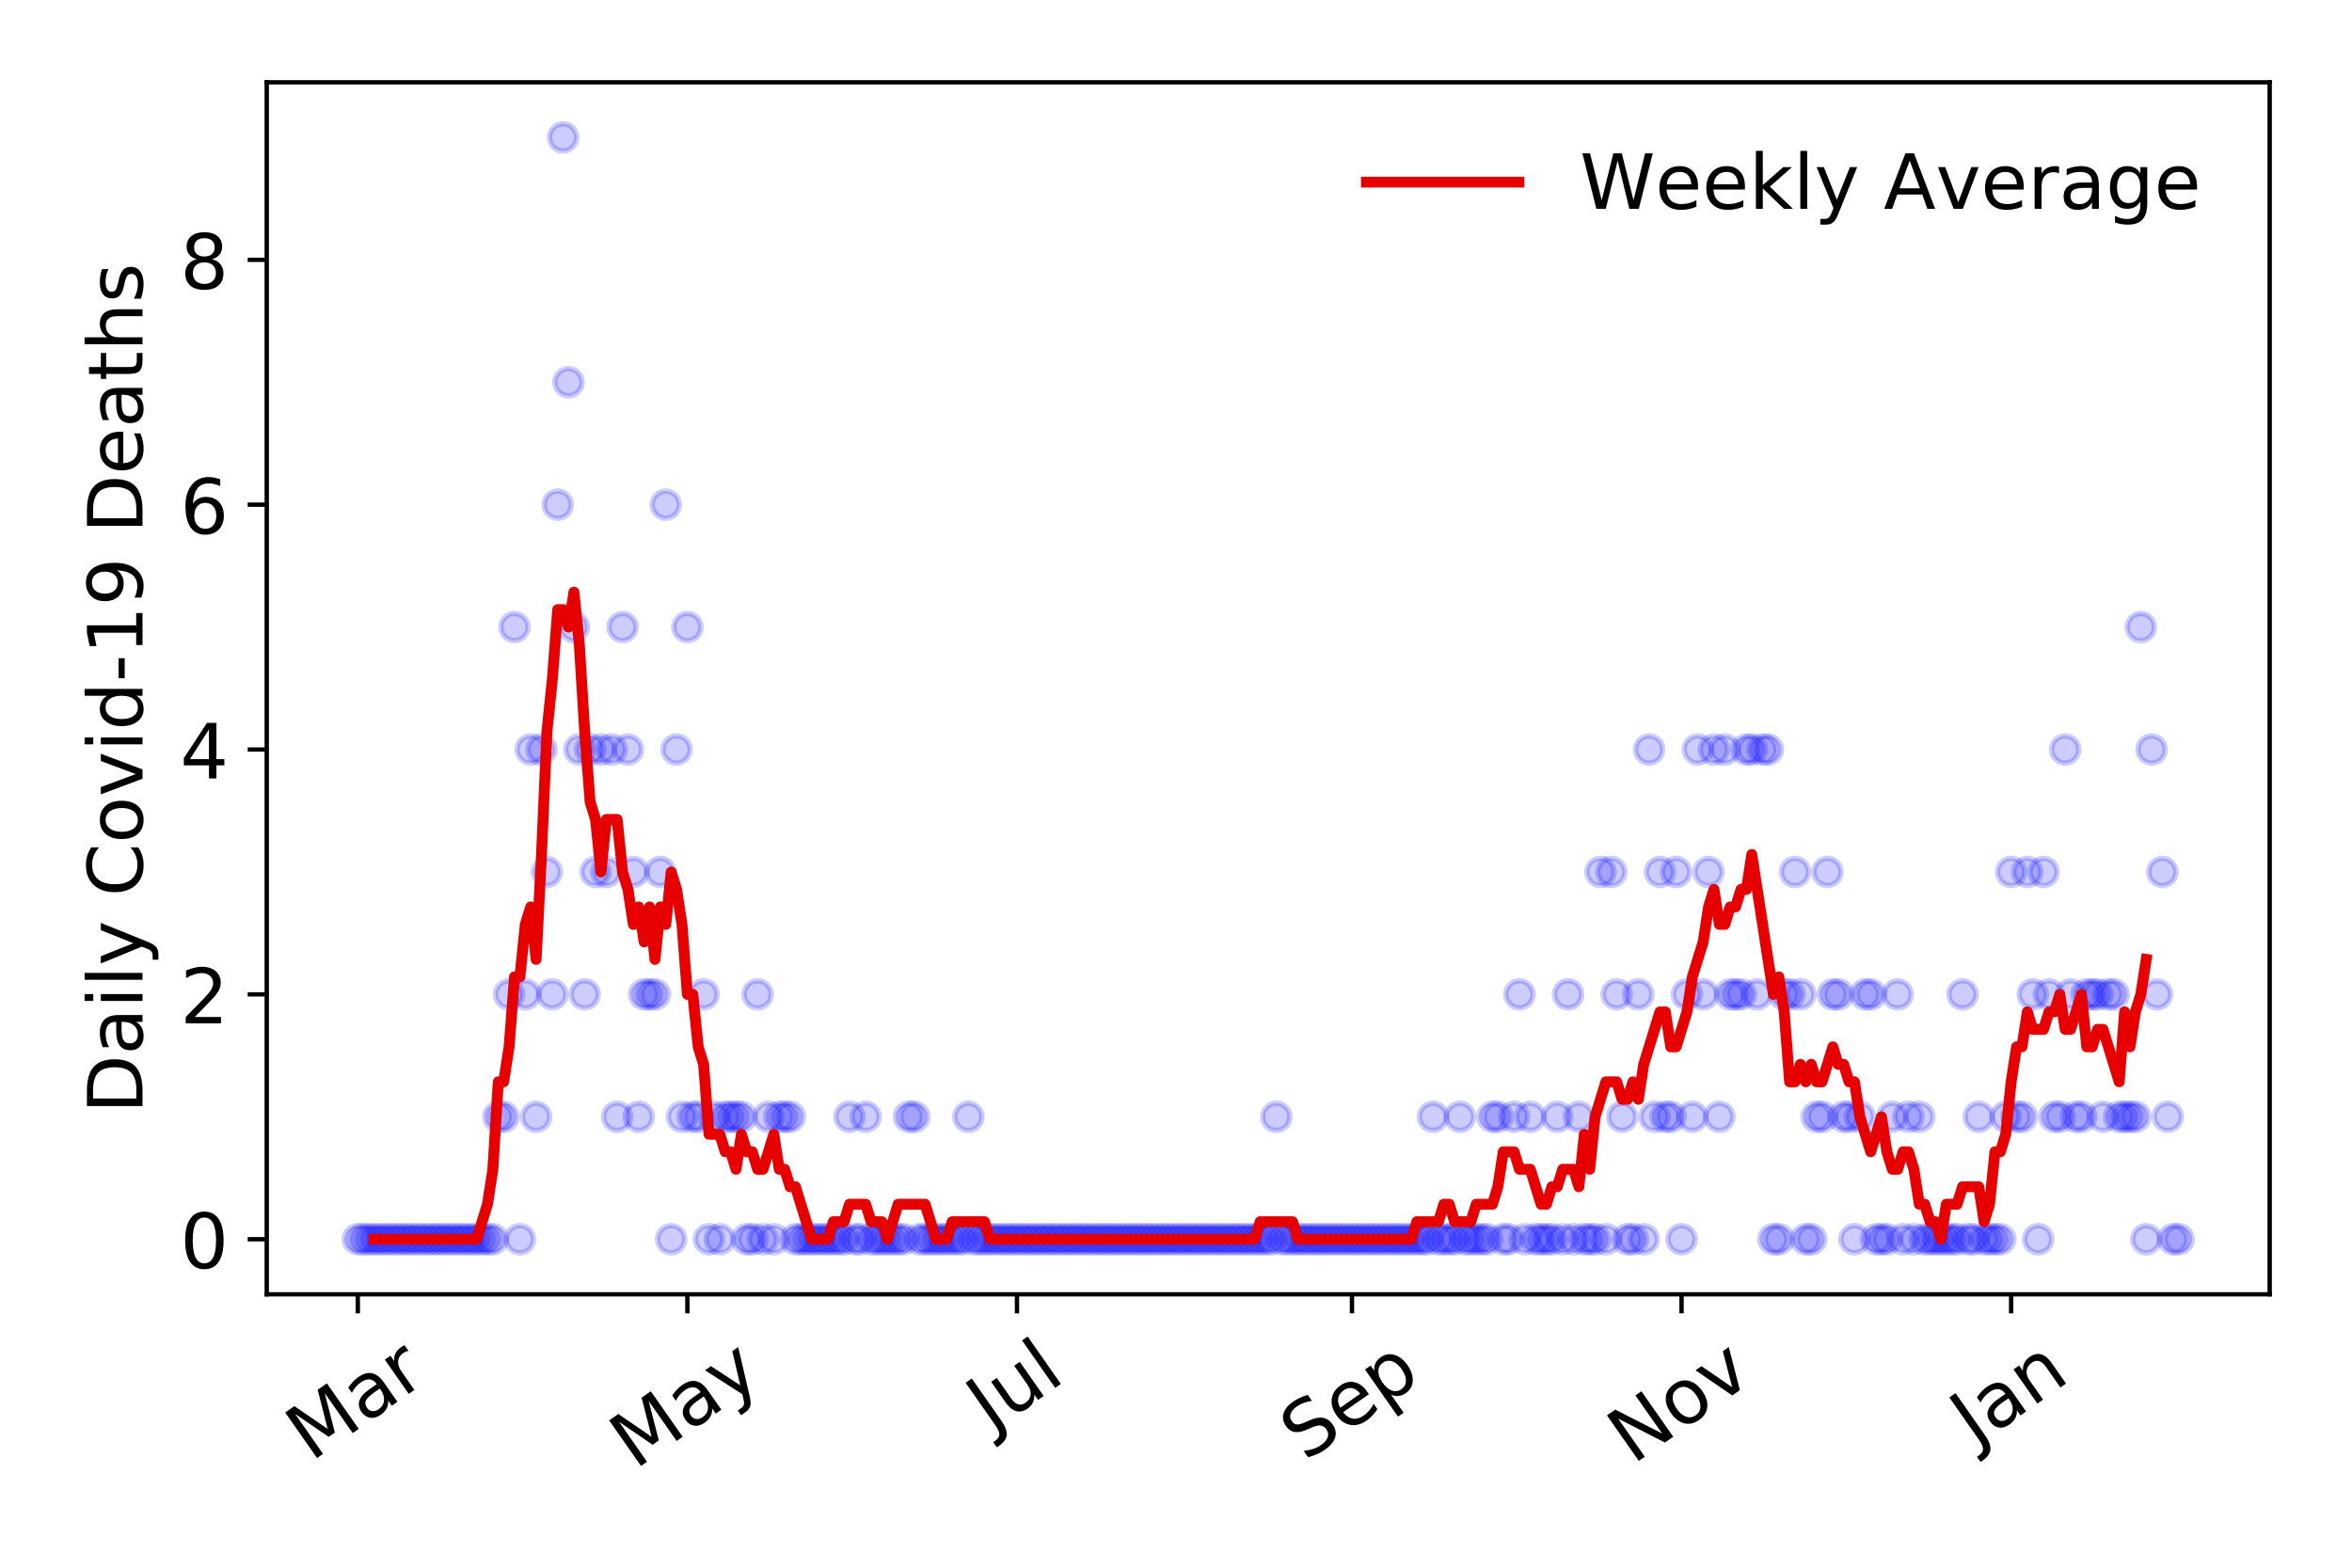 <?xml version="1.0" encoding="utf-8" standalone="no"?>
<!DOCTYPE svg PUBLIC "-//W3C//DTD SVG 1.1//EN"
  "http://www.w3.org/Graphics/SVG/1.1/DTD/svg11.dtd">
<!-- Created with matplotlib (https://matplotlib.org/) -->
<svg height="288pt" version="1.1" viewBox="0 0 432 288" width="432pt" xmlns="http://www.w3.org/2000/svg" xmlns:xlink="http://www.w3.org/1999/xlink">
 <defs>
  <style type="text/css">
*{stroke-linecap:butt;stroke-linejoin:round;}
  </style>
 </defs>
 <g id="figure_1">
  <g id="patch_1">
   <path d="M 0 288 
L 432 288 
L 432 0 
L 0 0 
z
" style="fill:#ffffff;"/>
  </g>
  <g id="axes_1">
   <g id="patch_2">
    <path d="M 48.995 237.778 
L 416.88 237.778 
L 416.88 15.12 
L 48.995 15.12 
z
" style="fill:#ffffff;"/>
   </g>
   <g id="matplotlib.axis_1">
    <g id="xtick_1">
     <g id="line2d_1">
      <defs>
       <path d="M 0 0 
L 0 3.5 
" id="md761a04b4d" style="stroke:#000000;stroke-width:0.8;"/>
      </defs>
      <g>
       <use style="stroke:#000000;stroke-width:0.8;" x="65.717" xlink:href="#md761a04b4d" y="237.778"/>
      </g>
     </g>
     <g id="text_1">
      <!-- Mar -->
      <defs>
       <path d="M 9.812 72.906 
L 24.516 72.906 
L 43.109 23.297 
L 61.812 72.906 
L 76.516 72.906 
L 76.516 0 
L 66.891 0 
L 66.891 64.016 
L 48.094 14.016 
L 38.188 14.016 
L 19.391 64.016 
L 19.391 0 
L 9.812 0 
z
" id="DejaVuSans-77"/>
       <path d="M 34.281 27.484 
Q 23.391 27.484 19.188 25 
Q 14.984 22.516 14.984 16.5 
Q 14.984 11.719 18.141 8.906 
Q 21.297 6.109 26.703 6.109 
Q 34.188 6.109 38.703 11.406 
Q 43.219 16.703 43.219 25.484 
L 43.219 27.484 
z
M 52.203 31.203 
L 52.203 0 
L 43.219 0 
L 43.219 8.297 
Q 40.141 3.328 35.547 0.953 
Q 30.953 -1.422 24.312 -1.422 
Q 15.922 -1.422 10.953 3.297 
Q 6 8.016 6 15.922 
Q 6 25.141 12.172 29.828 
Q 18.359 34.516 30.609 34.516 
L 43.219 34.516 
L 43.219 35.406 
Q 43.219 41.609 39.141 45 
Q 35.062 48.391 27.688 48.391 
Q 23 48.391 18.547 47.266 
Q 14.109 46.141 10.016 43.891 
L 10.016 52.203 
Q 14.938 54.109 19.578 55.047 
Q 24.219 56 28.609 56 
Q 40.484 56 46.344 49.844 
Q 52.203 43.703 52.203 31.203 
z
" id="DejaVuSans-97"/>
       <path d="M 41.109 46.297 
Q 39.594 47.172 37.812 47.578 
Q 36.031 48 33.891 48 
Q 26.266 48 22.188 43.047 
Q 18.109 38.094 18.109 28.812 
L 18.109 0 
L 9.078 0 
L 9.078 54.688 
L 18.109 54.688 
L 18.109 46.188 
Q 20.953 51.172 25.484 53.578 
Q 30.031 56 36.531 56 
Q 37.453 56 38.578 55.875 
Q 39.703 55.766 41.062 55.516 
z
" id="DejaVuSans-114"/>
      </defs>
      <g transform="translate(57.114 268.643)rotate(-35)scale(0.14 -0.14)">
       <use xlink:href="#DejaVuSans-77"/>
       <use x="86.279" xlink:href="#DejaVuSans-97"/>
       <use x="147.559" xlink:href="#DejaVuSans-114"/>
      </g>
     </g>
    </g>
    <g id="xtick_2">
     <g id="line2d_2">
      <g>
       <use style="stroke:#000000;stroke-width:0.8;" x="126.254" xlink:href="#md761a04b4d" y="237.778"/>
      </g>
     </g>
     <g id="text_2">
      <!-- May -->
      <defs>
       <path d="M 32.172 -5.078 
Q 28.375 -14.844 24.75 -17.812 
Q 21.141 -20.797 15.094 -20.797 
L 7.906 -20.797 
L 7.906 -13.281 
L 13.188 -13.281 
Q 16.891 -13.281 18.938 -11.516 
Q 21 -9.766 23.484 -3.219 
L 25.094 0.875 
L 2.984 54.688 
L 12.5 54.688 
L 29.594 11.922 
L 46.688 54.688 
L 56.203 54.688 
z
" id="DejaVuSans-121"/>
      </defs>
      <g transform="translate(116.614 270.094)rotate(-35)scale(0.14 -0.14)">
       <use xlink:href="#DejaVuSans-77"/>
       <use x="86.279" xlink:href="#DejaVuSans-97"/>
       <use x="147.559" xlink:href="#DejaVuSans-121"/>
      </g>
     </g>
    </g>
    <g id="xtick_3">
     <g id="line2d_3">
      <g>
       <use style="stroke:#000000;stroke-width:0.8;" x="186.791" xlink:href="#md761a04b4d" y="237.778"/>
      </g>
     </g>
     <g id="text_3">
      <!-- Jul -->
      <defs>
       <path d="M 9.812 72.906 
L 19.672 72.906 
L 19.672 5.078 
Q 19.672 -8.109 14.672 -14.062 
Q 9.672 -20.016 -1.422 -20.016 
L -5.172 -20.016 
L -5.172 -11.719 
L -2.094 -11.719 
Q 4.438 -11.719 7.125 -8.047 
Q 9.812 -4.391 9.812 5.078 
z
" id="DejaVuSans-74"/>
       <path d="M 8.5 21.578 
L 8.5 54.688 
L 17.484 54.688 
L 17.484 21.922 
Q 17.484 14.156 20.5 10.266 
Q 23.531 6.391 29.594 6.391 
Q 36.859 6.391 41.078 11.031 
Q 45.312 15.672 45.312 23.688 
L 45.312 54.688 
L 54.297 54.688 
L 54.297 0 
L 45.312 0 
L 45.312 8.406 
Q 42.047 3.422 37.719 1 
Q 33.406 -1.422 27.688 -1.422 
Q 18.266 -1.422 13.375 4.438 
Q 8.5 10.297 8.5 21.578 
z
M 31.109 56 
z
" id="DejaVuSans-117"/>
       <path d="M 9.422 75.984 
L 18.406 75.984 
L 18.406 0 
L 9.422 0 
z
" id="DejaVuSans-108"/>
      </defs>
      <g transform="translate(182.088 263.181)rotate(-35)scale(0.14 -0.14)">
       <use xlink:href="#DejaVuSans-74"/>
       <use x="29.492" xlink:href="#DejaVuSans-117"/>
       <use x="92.871" xlink:href="#DejaVuSans-108"/>
      </g>
     </g>
    </g>
    <g id="xtick_4">
     <g id="line2d_4">
      <g>
       <use style="stroke:#000000;stroke-width:0.8;" x="248.32" xlink:href="#md761a04b4d" y="237.778"/>
      </g>
     </g>
     <g id="text_4">
      <!-- Sep -->
      <defs>
       <path d="M 53.516 70.516 
L 53.516 60.891 
Q 47.906 63.578 42.922 64.891 
Q 37.938 66.219 33.297 66.219 
Q 25.25 66.219 20.875 63.094 
Q 16.5 59.969 16.5 54.203 
Q 16.5 49.359 19.406 46.891 
Q 22.312 44.438 30.422 42.922 
L 36.375 41.703 
Q 47.406 39.594 52.656 34.297 
Q 57.906 29 57.906 20.125 
Q 57.906 9.516 50.797 4.047 
Q 43.703 -1.422 29.984 -1.422 
Q 24.812 -1.422 18.969 -0.25 
Q 13.141 0.922 6.891 3.219 
L 6.891 13.375 
Q 12.891 10.016 18.656 8.297 
Q 24.422 6.594 29.984 6.594 
Q 38.422 6.594 43.016 9.906 
Q 47.609 13.234 47.609 19.391 
Q 47.609 24.75 44.312 27.781 
Q 41.016 30.812 33.5 32.328 
L 27.484 33.5 
Q 16.453 35.688 11.516 40.375 
Q 6.594 45.062 6.594 53.422 
Q 6.594 63.094 13.406 68.656 
Q 20.219 74.219 32.172 74.219 
Q 37.312 74.219 42.625 73.281 
Q 47.953 72.359 53.516 70.516 
z
" id="DejaVuSans-83"/>
       <path d="M 56.203 29.594 
L 56.203 25.203 
L 14.891 25.203 
Q 15.484 15.922 20.484 11.062 
Q 25.484 6.203 34.422 6.203 
Q 39.594 6.203 44.453 7.469 
Q 49.312 8.734 54.109 11.281 
L 54.109 2.781 
Q 49.266 0.734 44.188 -0.344 
Q 39.109 -1.422 33.891 -1.422 
Q 20.797 -1.422 13.156 6.188 
Q 5.516 13.812 5.516 26.812 
Q 5.516 40.234 12.766 48.109 
Q 20.016 56 32.328 56 
Q 43.359 56 49.781 48.891 
Q 56.203 41.797 56.203 29.594 
z
M 47.219 32.234 
Q 47.125 39.594 43.094 43.984 
Q 39.062 48.391 32.422 48.391 
Q 24.906 48.391 20.391 44.141 
Q 15.875 39.891 15.188 32.172 
z
" id="DejaVuSans-101"/>
       <path d="M 18.109 8.203 
L 18.109 -20.797 
L 9.078 -20.797 
L 9.078 54.688 
L 18.109 54.688 
L 18.109 46.391 
Q 20.953 51.266 25.266 53.625 
Q 29.594 56 35.594 56 
Q 45.562 56 51.781 48.094 
Q 58.016 40.188 58.016 27.297 
Q 58.016 14.406 51.781 6.484 
Q 45.562 -1.422 35.594 -1.422 
Q 29.594 -1.422 25.266 0.953 
Q 20.953 3.328 18.109 8.203 
z
M 48.688 27.297 
Q 48.688 37.203 44.609 42.844 
Q 40.531 48.484 33.406 48.484 
Q 26.266 48.484 22.188 42.844 
Q 18.109 37.203 18.109 27.297 
Q 18.109 17.391 22.188 11.75 
Q 26.266 6.109 33.406 6.109 
Q 40.531 6.109 44.609 11.75 
Q 48.688 17.391 48.688 27.297 
z
" id="DejaVuSans-112"/>
      </defs>
      <g transform="translate(239.727 268.629)rotate(-35)scale(0.14 -0.14)">
       <use xlink:href="#DejaVuSans-83"/>
       <use x="63.477" xlink:href="#DejaVuSans-101"/>
       <use x="125" xlink:href="#DejaVuSans-112"/>
      </g>
     </g>
    </g>
    <g id="xtick_5">
     <g id="line2d_5">
      <g>
       <use style="stroke:#000000;stroke-width:0.8;" x="308.857" xlink:href="#md761a04b4d" y="237.778"/>
      </g>
     </g>
     <g id="text_5">
      <!-- Nov -->
      <defs>
       <path d="M 9.812 72.906 
L 23.094 72.906 
L 55.422 11.922 
L 55.422 72.906 
L 64.984 72.906 
L 64.984 0 
L 51.703 0 
L 19.391 60.984 
L 19.391 0 
L 9.812 0 
z
" id="DejaVuSans-78"/>
       <path d="M 30.609 48.391 
Q 23.391 48.391 19.188 42.75 
Q 14.984 37.109 14.984 27.297 
Q 14.984 17.484 19.156 11.844 
Q 23.344 6.203 30.609 6.203 
Q 37.797 6.203 41.984 11.859 
Q 46.188 17.531 46.188 27.297 
Q 46.188 37.016 41.984 42.703 
Q 37.797 48.391 30.609 48.391 
z
M 30.609 56 
Q 42.328 56 49.016 48.375 
Q 55.719 40.766 55.719 27.297 
Q 55.719 13.875 49.016 6.219 
Q 42.328 -1.422 30.609 -1.422 
Q 18.844 -1.422 12.172 6.219 
Q 5.516 13.875 5.516 27.297 
Q 5.516 40.766 12.172 48.375 
Q 18.844 56 30.609 56 
z
" id="DejaVuSans-111"/>
       <path d="M 2.984 54.688 
L 12.5 54.688 
L 29.594 8.797 
L 46.688 54.688 
L 56.203 54.688 
L 35.688 0 
L 23.484 0 
z
" id="DejaVuSans-118"/>
      </defs>
      <g transform="translate(299.88 269.166)rotate(-35)scale(0.14 -0.14)">
       <use xlink:href="#DejaVuSans-78"/>
       <use x="74.805" xlink:href="#DejaVuSans-111"/>
       <use x="135.986" xlink:href="#DejaVuSans-118"/>
      </g>
     </g>
    </g>
    <g id="xtick_6">
     <g id="line2d_6">
      <g>
       <use style="stroke:#000000;stroke-width:0.8;" x="369.393" xlink:href="#md761a04b4d" y="237.778"/>
      </g>
     </g>
     <g id="text_6">
      <!-- Jan -->
      <defs>
       <path d="M 54.891 33.016 
L 54.891 0 
L 45.906 0 
L 45.906 32.719 
Q 45.906 40.484 42.875 44.328 
Q 39.844 48.188 33.797 48.188 
Q 26.516 48.188 22.312 43.547 
Q 18.109 38.922 18.109 30.906 
L 18.109 0 
L 9.078 0 
L 9.078 54.688 
L 18.109 54.688 
L 18.109 46.188 
Q 21.344 51.125 25.703 53.562 
Q 30.078 56 35.797 56 
Q 45.219 56 50.047 50.172 
Q 54.891 44.344 54.891 33.016 
z
" id="DejaVuSans-110"/>
      </defs>
      <g transform="translate(362.77 265.871)rotate(-35)scale(0.14 -0.14)">
       <use xlink:href="#DejaVuSans-74"/>
       <use x="29.492" xlink:href="#DejaVuSans-97"/>
       <use x="90.771" xlink:href="#DejaVuSans-110"/>
      </g>
     </g>
    </g>
   </g>
   <g id="matplotlib.axis_2">
    <g id="ytick_1">
     <g id="line2d_7">
      <defs>
       <path d="M 0 0 
L -3.5 0 
" id="m4bb9f0f937" style="stroke:#000000;stroke-width:0.8;"/>
      </defs>
      <g>
       <use style="stroke:#000000;stroke-width:0.8;" x="48.995" xlink:href="#m4bb9f0f937" y="227.657"/>
      </g>
     </g>
     <g id="text_7">
      <!-- 0 -->
      <defs>
       <path d="M 31.781 66.406 
Q 24.172 66.406 20.328 58.906 
Q 16.5 51.422 16.5 36.375 
Q 16.5 21.391 20.328 13.891 
Q 24.172 6.391 31.781 6.391 
Q 39.453 6.391 43.281 13.891 
Q 47.125 21.391 47.125 36.375 
Q 47.125 51.422 43.281 58.906 
Q 39.453 66.406 31.781 66.406 
z
M 31.781 74.219 
Q 44.047 74.219 50.516 64.516 
Q 56.984 54.828 56.984 36.375 
Q 56.984 17.969 50.516 8.266 
Q 44.047 -1.422 31.781 -1.422 
Q 19.531 -1.422 13.062 8.266 
Q 6.594 17.969 6.594 36.375 
Q 6.594 54.828 13.062 64.516 
Q 19.531 74.219 31.781 74.219 
z
" id="DejaVuSans-48"/>
      </defs>
      <g transform="translate(33.087 232.976)scale(0.14 -0.14)">
       <use xlink:href="#DejaVuSans-48"/>
      </g>
     </g>
    </g>
    <g id="ytick_2">
     <g id="line2d_8">
      <g>
       <use style="stroke:#000000;stroke-width:0.8;" x="48.995" xlink:href="#m4bb9f0f937" y="182.676"/>
      </g>
     </g>
     <g id="text_8">
      <!-- 2 -->
      <defs>
       <path d="M 19.188 8.297 
L 53.609 8.297 
L 53.609 0 
L 7.328 0 
L 7.328 8.297 
Q 12.938 14.109 22.625 23.891 
Q 32.328 33.688 34.812 36.531 
Q 39.547 41.844 41.422 45.531 
Q 43.312 49.219 43.312 52.781 
Q 43.312 58.594 39.234 62.25 
Q 35.156 65.922 28.609 65.922 
Q 23.969 65.922 18.812 64.312 
Q 13.672 62.703 7.812 59.422 
L 7.812 69.391 
Q 13.766 71.781 18.938 73 
Q 24.125 74.219 28.422 74.219 
Q 39.75 74.219 46.484 68.547 
Q 53.219 62.891 53.219 53.422 
Q 53.219 48.922 51.531 44.891 
Q 49.859 40.875 45.406 35.406 
Q 44.188 33.984 37.641 27.219 
Q 31.109 20.453 19.188 8.297 
z
" id="DejaVuSans-50"/>
      </defs>
      <g transform="translate(33.087 187.995)scale(0.14 -0.14)">
       <use xlink:href="#DejaVuSans-50"/>
      </g>
     </g>
    </g>
    <g id="ytick_3">
     <g id="line2d_9">
      <g>
       <use style="stroke:#000000;stroke-width:0.8;" x="48.995" xlink:href="#m4bb9f0f937" y="137.694"/>
      </g>
     </g>
     <g id="text_9">
      <!-- 4 -->
      <defs>
       <path d="M 37.797 64.312 
L 12.891 25.391 
L 37.797 25.391 
z
M 35.203 72.906 
L 47.609 72.906 
L 47.609 25.391 
L 58.016 25.391 
L 58.016 17.188 
L 47.609 17.188 
L 47.609 0 
L 37.797 0 
L 37.797 17.188 
L 4.891 17.188 
L 4.891 26.703 
z
" id="DejaVuSans-52"/>
      </defs>
      <g transform="translate(33.087 143.013)scale(0.14 -0.14)">
       <use xlink:href="#DejaVuSans-52"/>
      </g>
     </g>
    </g>
    <g id="ytick_4">
     <g id="line2d_10">
      <g>
       <use style="stroke:#000000;stroke-width:0.8;" x="48.995" xlink:href="#m4bb9f0f937" y="92.713"/>
      </g>
     </g>
     <g id="text_10">
      <!-- 6 -->
      <defs>
       <path d="M 33.016 40.375 
Q 26.375 40.375 22.484 35.828 
Q 18.609 31.297 18.609 23.391 
Q 18.609 15.531 22.484 10.953 
Q 26.375 6.391 33.016 6.391 
Q 39.656 6.391 43.531 10.953 
Q 47.406 15.531 47.406 23.391 
Q 47.406 31.297 43.531 35.828 
Q 39.656 40.375 33.016 40.375 
z
M 52.594 71.297 
L 52.594 62.312 
Q 48.875 64.062 45.094 64.984 
Q 41.312 65.922 37.594 65.922 
Q 27.828 65.922 22.672 59.328 
Q 17.531 52.734 16.797 39.406 
Q 19.672 43.656 24.016 45.922 
Q 28.375 48.188 33.594 48.188 
Q 44.578 48.188 50.953 41.516 
Q 57.328 34.859 57.328 23.391 
Q 57.328 12.156 50.688 5.359 
Q 44.047 -1.422 33.016 -1.422 
Q 20.359 -1.422 13.672 8.266 
Q 6.984 17.969 6.984 36.375 
Q 6.984 53.656 15.188 63.938 
Q 23.391 74.219 37.203 74.219 
Q 40.922 74.219 44.703 73.484 
Q 48.484 72.75 52.594 71.297 
z
" id="DejaVuSans-54"/>
      </defs>
      <g transform="translate(33.087 98.032)scale(0.14 -0.14)">
       <use xlink:href="#DejaVuSans-54"/>
      </g>
     </g>
    </g>
    <g id="ytick_5">
     <g id="line2d_11">
      <g>
       <use style="stroke:#000000;stroke-width:0.8;" x="48.995" xlink:href="#m4bb9f0f937" y="47.732"/>
      </g>
     </g>
     <g id="text_11">
      <!-- 8 -->
      <defs>
       <path d="M 31.781 34.625 
Q 24.75 34.625 20.719 30.859 
Q 16.703 27.094 16.703 20.516 
Q 16.703 13.922 20.719 10.156 
Q 24.75 6.391 31.781 6.391 
Q 38.812 6.391 42.859 10.172 
Q 46.922 13.969 46.922 20.516 
Q 46.922 27.094 42.891 30.859 
Q 38.875 34.625 31.781 34.625 
z
M 21.922 38.812 
Q 15.578 40.375 12.031 44.719 
Q 8.5 49.078 8.5 55.328 
Q 8.5 64.062 14.719 69.141 
Q 20.953 74.219 31.781 74.219 
Q 42.672 74.219 48.875 69.141 
Q 55.078 64.062 55.078 55.328 
Q 55.078 49.078 51.531 44.719 
Q 48 40.375 41.703 38.812 
Q 48.828 37.156 52.797 32.312 
Q 56.781 27.484 56.781 20.516 
Q 56.781 9.906 50.312 4.234 
Q 43.844 -1.422 31.781 -1.422 
Q 19.734 -1.422 13.25 4.234 
Q 6.781 9.906 6.781 20.516 
Q 6.781 27.484 10.781 32.312 
Q 14.797 37.156 21.922 38.812 
z
M 18.312 54.391 
Q 18.312 48.734 21.844 45.562 
Q 25.391 42.391 31.781 42.391 
Q 38.141 42.391 41.719 45.562 
Q 45.312 48.734 45.312 54.391 
Q 45.312 60.062 41.719 63.234 
Q 38.141 66.406 31.781 66.406 
Q 25.391 66.406 21.844 63.234 
Q 18.312 60.062 18.312 54.391 
z
" id="DejaVuSans-56"/>
      </defs>
      <g transform="translate(33.087 53.05)scale(0.14 -0.14)">
       <use xlink:href="#DejaVuSans-56"/>
      </g>
     </g>
    </g>
    <g id="text_12">
     <!-- Daily Covid-19 Deaths -->
     <defs>
      <path d="M 19.672 64.797 
L 19.672 8.109 
L 31.594 8.109 
Q 46.688 8.109 53.688 14.938 
Q 60.688 21.781 60.688 36.531 
Q 60.688 51.172 53.688 57.984 
Q 46.688 64.797 31.594 64.797 
z
M 9.812 72.906 
L 30.078 72.906 
Q 51.266 72.906 61.172 64.094 
Q 71.094 55.281 71.094 36.531 
Q 71.094 17.672 61.125 8.828 
Q 51.172 0 30.078 0 
L 9.812 0 
z
" id="DejaVuSans-68"/>
      <path d="M 9.422 54.688 
L 18.406 54.688 
L 18.406 0 
L 9.422 0 
z
M 9.422 75.984 
L 18.406 75.984 
L 18.406 64.594 
L 9.422 64.594 
z
" id="DejaVuSans-105"/>
      <path id="DejaVuSans-32"/>
      <path d="M 64.406 67.281 
L 64.406 56.891 
Q 59.422 61.531 53.781 63.812 
Q 48.141 66.109 41.797 66.109 
Q 29.297 66.109 22.656 58.469 
Q 16.016 50.828 16.016 36.375 
Q 16.016 21.969 22.656 14.328 
Q 29.297 6.688 41.797 6.688 
Q 48.141 6.688 53.781 8.984 
Q 59.422 11.281 64.406 15.922 
L 64.406 5.609 
Q 59.234 2.094 53.438 0.328 
Q 47.656 -1.422 41.219 -1.422 
Q 24.656 -1.422 15.125 8.703 
Q 5.609 18.844 5.609 36.375 
Q 5.609 53.953 15.125 64.078 
Q 24.656 74.219 41.219 74.219 
Q 47.75 74.219 53.531 72.484 
Q 59.328 70.75 64.406 67.281 
z
" id="DejaVuSans-67"/>
      <path d="M 45.406 46.391 
L 45.406 75.984 
L 54.391 75.984 
L 54.391 0 
L 45.406 0 
L 45.406 8.203 
Q 42.578 3.328 38.25 0.953 
Q 33.938 -1.422 27.875 -1.422 
Q 17.969 -1.422 11.734 6.484 
Q 5.516 14.406 5.516 27.297 
Q 5.516 40.188 11.734 48.094 
Q 17.969 56 27.875 56 
Q 33.938 56 38.25 53.625 
Q 42.578 51.266 45.406 46.391 
z
M 14.797 27.297 
Q 14.797 17.391 18.875 11.75 
Q 22.953 6.109 30.078 6.109 
Q 37.203 6.109 41.297 11.75 
Q 45.406 17.391 45.406 27.297 
Q 45.406 37.203 41.297 42.844 
Q 37.203 48.484 30.078 48.484 
Q 22.953 48.484 18.875 42.844 
Q 14.797 37.203 14.797 27.297 
z
" id="DejaVuSans-100"/>
      <path d="M 4.891 31.391 
L 31.203 31.391 
L 31.203 23.391 
L 4.891 23.391 
z
" id="DejaVuSans-45"/>
      <path d="M 12.406 8.297 
L 28.516 8.297 
L 28.516 63.922 
L 10.984 60.406 
L 10.984 69.391 
L 28.422 72.906 
L 38.281 72.906 
L 38.281 8.297 
L 54.391 8.297 
L 54.391 0 
L 12.406 0 
z
" id="DejaVuSans-49"/>
      <path d="M 10.984 1.516 
L 10.984 10.5 
Q 14.703 8.734 18.5 7.812 
Q 22.312 6.891 25.984 6.891 
Q 35.75 6.891 40.891 13.453 
Q 46.047 20.016 46.781 33.406 
Q 43.953 29.203 39.594 26.953 
Q 35.25 24.703 29.984 24.703 
Q 19.047 24.703 12.672 31.312 
Q 6.297 37.938 6.297 49.422 
Q 6.297 60.641 12.938 67.422 
Q 19.578 74.219 30.609 74.219 
Q 43.266 74.219 49.922 64.516 
Q 56.594 54.828 56.594 36.375 
Q 56.594 19.141 48.406 8.859 
Q 40.234 -1.422 26.422 -1.422 
Q 22.703 -1.422 18.891 -0.688 
Q 15.094 0.047 10.984 1.516 
z
M 30.609 32.422 
Q 37.25 32.422 41.125 36.953 
Q 45.016 41.5 45.016 49.422 
Q 45.016 57.281 41.125 61.844 
Q 37.25 66.406 30.609 66.406 
Q 23.969 66.406 20.094 61.844 
Q 16.219 57.281 16.219 49.422 
Q 16.219 41.5 20.094 36.953 
Q 23.969 32.422 30.609 32.422 
z
" id="DejaVuSans-57"/>
      <path d="M 18.312 70.219 
L 18.312 54.688 
L 36.812 54.688 
L 36.812 47.703 
L 18.312 47.703 
L 18.312 18.016 
Q 18.312 11.328 20.141 9.422 
Q 21.969 7.516 27.594 7.516 
L 36.812 7.516 
L 36.812 0 
L 27.594 0 
Q 17.188 0 13.234 3.875 
Q 9.281 7.766 9.281 18.016 
L 9.281 47.703 
L 2.688 47.703 
L 2.688 54.688 
L 9.281 54.688 
L 9.281 70.219 
z
" id="DejaVuSans-116"/>
      <path d="M 54.891 33.016 
L 54.891 0 
L 45.906 0 
L 45.906 32.719 
Q 45.906 40.484 42.875 44.328 
Q 39.844 48.188 33.797 48.188 
Q 26.516 48.188 22.312 43.547 
Q 18.109 38.922 18.109 30.906 
L 18.109 0 
L 9.078 0 
L 9.078 75.984 
L 18.109 75.984 
L 18.109 46.188 
Q 21.344 51.125 25.703 53.562 
Q 30.078 56 35.797 56 
Q 45.219 56 50.047 50.172 
Q 54.891 44.344 54.891 33.016 
z
" id="DejaVuSans-104"/>
      <path d="M 44.281 53.078 
L 44.281 44.578 
Q 40.484 46.531 36.375 47.5 
Q 32.281 48.484 27.875 48.484 
Q 21.188 48.484 17.844 46.438 
Q 14.5 44.391 14.5 40.281 
Q 14.5 37.156 16.891 35.375 
Q 19.281 33.594 26.516 31.984 
L 29.594 31.297 
Q 39.156 29.25 43.188 25.516 
Q 47.219 21.781 47.219 15.094 
Q 47.219 7.469 41.188 3.016 
Q 35.156 -1.422 24.609 -1.422 
Q 20.219 -1.422 15.453 -0.562 
Q 10.688 0.297 5.422 2 
L 5.422 11.281 
Q 10.406 8.688 15.234 7.391 
Q 20.062 6.109 24.812 6.109 
Q 31.156 6.109 34.562 8.281 
Q 37.984 10.453 37.984 14.406 
Q 37.984 18.062 35.516 20.016 
Q 33.062 21.969 24.703 23.781 
L 21.578 24.516 
Q 13.234 26.266 9.516 29.906 
Q 5.812 33.547 5.812 39.891 
Q 5.812 47.609 11.281 51.797 
Q 16.75 56 26.812 56 
Q 31.781 56 36.172 55.266 
Q 40.578 54.547 44.281 53.078 
z
" id="DejaVuSans-115"/>
     </defs>
     <g transform="translate(26.176 204.56)rotate(-90)scale(0.14 -0.14)">
      <use xlink:href="#DejaVuSans-68"/>
      <use x="77.002" xlink:href="#DejaVuSans-97"/>
      <use x="138.281" xlink:href="#DejaVuSans-105"/>
      <use x="166.064" xlink:href="#DejaVuSans-108"/>
      <use x="193.848" xlink:href="#DejaVuSans-121"/>
      <use x="253.027" xlink:href="#DejaVuSans-32"/>
      <use x="284.814" xlink:href="#DejaVuSans-67"/>
      <use x="354.639" xlink:href="#DejaVuSans-111"/>
      <use x="415.82" xlink:href="#DejaVuSans-118"/>
      <use x="475" xlink:href="#DejaVuSans-105"/>
      <use x="502.783" xlink:href="#DejaVuSans-100"/>
      <use x="566.26" xlink:href="#DejaVuSans-45"/>
      <use x="602.344" xlink:href="#DejaVuSans-49"/>
      <use x="665.967" xlink:href="#DejaVuSans-57"/>
      <use x="729.59" xlink:href="#DejaVuSans-32"/>
      <use x="761.377" xlink:href="#DejaVuSans-68"/>
      <use x="838.379" xlink:href="#DejaVuSans-101"/>
      <use x="899.902" xlink:href="#DejaVuSans-97"/>
      <use x="961.182" xlink:href="#DejaVuSans-116"/>
      <use x="1000.391" xlink:href="#DejaVuSans-104"/>
      <use x="1063.77" xlink:href="#DejaVuSans-115"/>
     </g>
    </g>
   </g>
   <g id="line2d_12">
    <defs>
     <path d="M 0 2.5 
C 0.663 2.5 1.299 2.237 1.768 1.768 
C 2.237 1.299 2.5 0.663 2.5 0 
C 2.5 -0.663 2.237 -1.299 1.768 -1.768 
C 1.299 -2.237 0.663 -2.5 0 -2.5 
C -0.663 -2.5 -1.299 -2.237 -1.768 -1.768 
C -2.237 -1.299 -2.5 -0.663 -2.5 0 
C -2.5 0.663 -2.237 1.299 -1.768 1.768 
C -1.299 2.237 -0.663 2.5 0 2.5 
z
" id="m6d33df3494" style="stroke:#0000ff;stroke-opacity:0.2;"/>
    </defs>
    <g clip-path="url(#p299faa2662)">
     <use style="fill:#0000ff;fill-opacity:0.2;stroke:#0000ff;stroke-opacity:0.2;" x="65.717" xlink:href="#m6d33df3494" y="227.657"/>
     <use style="fill:#0000ff;fill-opacity:0.2;stroke:#0000ff;stroke-opacity:0.2;" x="66.709" xlink:href="#m6d33df3494" y="227.657"/>
     <use style="fill:#0000ff;fill-opacity:0.2;stroke:#0000ff;stroke-opacity:0.2;" x="67.702" xlink:href="#m6d33df3494" y="227.657"/>
     <use style="fill:#0000ff;fill-opacity:0.2;stroke:#0000ff;stroke-opacity:0.2;" x="68.694" xlink:href="#m6d33df3494" y="227.657"/>
     <use style="fill:#0000ff;fill-opacity:0.2;stroke:#0000ff;stroke-opacity:0.2;" x="69.687" xlink:href="#m6d33df3494" y="227.657"/>
     <use style="fill:#0000ff;fill-opacity:0.2;stroke:#0000ff;stroke-opacity:0.2;" x="70.679" xlink:href="#m6d33df3494" y="227.657"/>
     <use style="fill:#0000ff;fill-opacity:0.2;stroke:#0000ff;stroke-opacity:0.2;" x="71.671" xlink:href="#m6d33df3494" y="227.657"/>
     <use style="fill:#0000ff;fill-opacity:0.2;stroke:#0000ff;stroke-opacity:0.2;" x="72.664" xlink:href="#m6d33df3494" y="227.657"/>
     <use style="fill:#0000ff;fill-opacity:0.2;stroke:#0000ff;stroke-opacity:0.2;" x="73.656" xlink:href="#m6d33df3494" y="227.657"/>
     <use style="fill:#0000ff;fill-opacity:0.2;stroke:#0000ff;stroke-opacity:0.2;" x="74.649" xlink:href="#m6d33df3494" y="227.657"/>
     <use style="fill:#0000ff;fill-opacity:0.2;stroke:#0000ff;stroke-opacity:0.2;" x="75.641" xlink:href="#m6d33df3494" y="227.657"/>
     <use style="fill:#0000ff;fill-opacity:0.2;stroke:#0000ff;stroke-opacity:0.2;" x="76.634" xlink:href="#m6d33df3494" y="227.657"/>
     <use style="fill:#0000ff;fill-opacity:0.2;stroke:#0000ff;stroke-opacity:0.2;" x="77.626" xlink:href="#m6d33df3494" y="227.657"/>
     <use style="fill:#0000ff;fill-opacity:0.2;stroke:#0000ff;stroke-opacity:0.2;" x="78.618" xlink:href="#m6d33df3494" y="227.657"/>
     <use style="fill:#0000ff;fill-opacity:0.2;stroke:#0000ff;stroke-opacity:0.2;" x="79.611" xlink:href="#m6d33df3494" y="227.657"/>
     <use style="fill:#0000ff;fill-opacity:0.2;stroke:#0000ff;stroke-opacity:0.2;" x="80.603" xlink:href="#m6d33df3494" y="227.657"/>
     <use style="fill:#0000ff;fill-opacity:0.2;stroke:#0000ff;stroke-opacity:0.2;" x="81.596" xlink:href="#m6d33df3494" y="227.657"/>
     <use style="fill:#0000ff;fill-opacity:0.2;stroke:#0000ff;stroke-opacity:0.2;" x="82.588" xlink:href="#m6d33df3494" y="227.657"/>
     <use style="fill:#0000ff;fill-opacity:0.2;stroke:#0000ff;stroke-opacity:0.2;" x="83.58" xlink:href="#m6d33df3494" y="227.657"/>
     <use style="fill:#0000ff;fill-opacity:0.2;stroke:#0000ff;stroke-opacity:0.2;" x="84.573" xlink:href="#m6d33df3494" y="227.657"/>
     <use style="fill:#0000ff;fill-opacity:0.2;stroke:#0000ff;stroke-opacity:0.2;" x="85.565" xlink:href="#m6d33df3494" y="227.657"/>
     <use style="fill:#0000ff;fill-opacity:0.2;stroke:#0000ff;stroke-opacity:0.2;" x="86.558" xlink:href="#m6d33df3494" y="227.657"/>
     <use style="fill:#0000ff;fill-opacity:0.2;stroke:#0000ff;stroke-opacity:0.2;" x="87.55" xlink:href="#m6d33df3494" y="227.657"/>
     <use style="fill:#0000ff;fill-opacity:0.2;stroke:#0000ff;stroke-opacity:0.2;" x="88.542" xlink:href="#m6d33df3494" y="227.657"/>
     <use style="fill:#0000ff;fill-opacity:0.2;stroke:#0000ff;stroke-opacity:0.2;" x="89.535" xlink:href="#m6d33df3494" y="227.657"/>
     <use style="fill:#0000ff;fill-opacity:0.2;stroke:#0000ff;stroke-opacity:0.2;" x="90.527" xlink:href="#m6d33df3494" y="227.657"/>
     <use style="fill:#0000ff;fill-opacity:0.2;stroke:#0000ff;stroke-opacity:0.2;" x="91.52" xlink:href="#m6d33df3494" y="205.167"/>
     <use style="fill:#0000ff;fill-opacity:0.2;stroke:#0000ff;stroke-opacity:0.2;" x="92.512" xlink:href="#m6d33df3494" y="205.167"/>
     <use style="fill:#0000ff;fill-opacity:0.2;stroke:#0000ff;stroke-opacity:0.2;" x="93.504" xlink:href="#m6d33df3494" y="182.676"/>
     <use style="fill:#0000ff;fill-opacity:0.2;stroke:#0000ff;stroke-opacity:0.2;" x="94.497" xlink:href="#m6d33df3494" y="115.204"/>
     <use style="fill:#0000ff;fill-opacity:0.2;stroke:#0000ff;stroke-opacity:0.2;" x="95.489" xlink:href="#m6d33df3494" y="227.657"/>
     <use style="fill:#0000ff;fill-opacity:0.2;stroke:#0000ff;stroke-opacity:0.2;" x="96.482" xlink:href="#m6d33df3494" y="182.676"/>
     <use style="fill:#0000ff;fill-opacity:0.2;stroke:#0000ff;stroke-opacity:0.2;" x="97.474" xlink:href="#m6d33df3494" y="137.694"/>
     <use style="fill:#0000ff;fill-opacity:0.2;stroke:#0000ff;stroke-opacity:0.2;" x="98.466" xlink:href="#m6d33df3494" y="205.167"/>
     <use style="fill:#0000ff;fill-opacity:0.2;stroke:#0000ff;stroke-opacity:0.2;" x="99.459" xlink:href="#m6d33df3494" y="137.694"/>
     <use style="fill:#0000ff;fill-opacity:0.2;stroke:#0000ff;stroke-opacity:0.2;" x="100.451" xlink:href="#m6d33df3494" y="160.185"/>
     <use style="fill:#0000ff;fill-opacity:0.2;stroke:#0000ff;stroke-opacity:0.2;" x="101.444" xlink:href="#m6d33df3494" y="182.676"/>
     <use style="fill:#0000ff;fill-opacity:0.2;stroke:#0000ff;stroke-opacity:0.2;" x="102.436" xlink:href="#m6d33df3494" y="92.713"/>
     <use style="fill:#0000ff;fill-opacity:0.2;stroke:#0000ff;stroke-opacity:0.2;" x="103.428" xlink:href="#m6d33df3494" y="25.241"/>
     <use style="fill:#0000ff;fill-opacity:0.2;stroke:#0000ff;stroke-opacity:0.2;" x="104.421" xlink:href="#m6d33df3494" y="70.222"/>
     <use style="fill:#0000ff;fill-opacity:0.2;stroke:#0000ff;stroke-opacity:0.2;" x="105.413" xlink:href="#m6d33df3494" y="115.204"/>
     <use style="fill:#0000ff;fill-opacity:0.2;stroke:#0000ff;stroke-opacity:0.2;" x="106.406" xlink:href="#m6d33df3494" y="137.694"/>
     <use style="fill:#0000ff;fill-opacity:0.2;stroke:#0000ff;stroke-opacity:0.2;" x="107.398" xlink:href="#m6d33df3494" y="182.676"/>
     <use style="fill:#0000ff;fill-opacity:0.2;stroke:#0000ff;stroke-opacity:0.2;" x="108.391" xlink:href="#m6d33df3494" y="137.694"/>
     <use style="fill:#0000ff;fill-opacity:0.2;stroke:#0000ff;stroke-opacity:0.2;" x="109.383" xlink:href="#m6d33df3494" y="160.185"/>
     <use style="fill:#0000ff;fill-opacity:0.2;stroke:#0000ff;stroke-opacity:0.2;" x="110.375" xlink:href="#m6d33df3494" y="137.694"/>
     <use style="fill:#0000ff;fill-opacity:0.2;stroke:#0000ff;stroke-opacity:0.2;" x="111.368" xlink:href="#m6d33df3494" y="160.185"/>
     <use style="fill:#0000ff;fill-opacity:0.2;stroke:#0000ff;stroke-opacity:0.2;" x="112.36" xlink:href="#m6d33df3494" y="137.694"/>
     <use style="fill:#0000ff;fill-opacity:0.2;stroke:#0000ff;stroke-opacity:0.2;" x="113.353" xlink:href="#m6d33df3494" y="205.167"/>
     <use style="fill:#0000ff;fill-opacity:0.2;stroke:#0000ff;stroke-opacity:0.2;" x="114.345" xlink:href="#m6d33df3494" y="115.204"/>
     <use style="fill:#0000ff;fill-opacity:0.2;stroke:#0000ff;stroke-opacity:0.2;" x="115.337" xlink:href="#m6d33df3494" y="137.694"/>
     <use style="fill:#0000ff;fill-opacity:0.2;stroke:#0000ff;stroke-opacity:0.2;" x="116.33" xlink:href="#m6d33df3494" y="160.185"/>
     <use style="fill:#0000ff;fill-opacity:0.2;stroke:#0000ff;stroke-opacity:0.2;" x="117.322" xlink:href="#m6d33df3494" y="205.167"/>
     <use style="fill:#0000ff;fill-opacity:0.2;stroke:#0000ff;stroke-opacity:0.2;" x="118.315" xlink:href="#m6d33df3494" y="182.676"/>
     <use style="fill:#0000ff;fill-opacity:0.2;stroke:#0000ff;stroke-opacity:0.2;" x="119.307" xlink:href="#m6d33df3494" y="182.676"/>
     <use style="fill:#0000ff;fill-opacity:0.2;stroke:#0000ff;stroke-opacity:0.2;" x="120.299" xlink:href="#m6d33df3494" y="182.676"/>
     <use style="fill:#0000ff;fill-opacity:0.2;stroke:#0000ff;stroke-opacity:0.2;" x="121.292" xlink:href="#m6d33df3494" y="160.185"/>
     <use style="fill:#0000ff;fill-opacity:0.2;stroke:#0000ff;stroke-opacity:0.2;" x="122.284" xlink:href="#m6d33df3494" y="92.713"/>
     <use style="fill:#0000ff;fill-opacity:0.2;stroke:#0000ff;stroke-opacity:0.2;" x="123.277" xlink:href="#m6d33df3494" y="227.657"/>
     <use style="fill:#0000ff;fill-opacity:0.2;stroke:#0000ff;stroke-opacity:0.2;" x="124.269" xlink:href="#m6d33df3494" y="137.694"/>
     <use style="fill:#0000ff;fill-opacity:0.2;stroke:#0000ff;stroke-opacity:0.2;" x="125.261" xlink:href="#m6d33df3494" y="205.167"/>
     <use style="fill:#0000ff;fill-opacity:0.2;stroke:#0000ff;stroke-opacity:0.2;" x="126.254" xlink:href="#m6d33df3494" y="115.204"/>
     <use style="fill:#0000ff;fill-opacity:0.2;stroke:#0000ff;stroke-opacity:0.2;" x="127.246" xlink:href="#m6d33df3494" y="205.167"/>
     <use style="fill:#0000ff;fill-opacity:0.2;stroke:#0000ff;stroke-opacity:0.2;" x="128.239" xlink:href="#m6d33df3494" y="205.167"/>
     <use style="fill:#0000ff;fill-opacity:0.2;stroke:#0000ff;stroke-opacity:0.2;" x="129.231" xlink:href="#m6d33df3494" y="182.676"/>
     <use style="fill:#0000ff;fill-opacity:0.2;stroke:#0000ff;stroke-opacity:0.2;" x="130.223" xlink:href="#m6d33df3494" y="227.657"/>
     <use style="fill:#0000ff;fill-opacity:0.2;stroke:#0000ff;stroke-opacity:0.2;" x="131.216" xlink:href="#m6d33df3494" y="205.167"/>
     <use style="fill:#0000ff;fill-opacity:0.2;stroke:#0000ff;stroke-opacity:0.2;" x="132.208" xlink:href="#m6d33df3494" y="227.657"/>
     <use style="fill:#0000ff;fill-opacity:0.2;stroke:#0000ff;stroke-opacity:0.2;" x="133.201" xlink:href="#m6d33df3494" y="205.167"/>
     <use style="fill:#0000ff;fill-opacity:0.2;stroke:#0000ff;stroke-opacity:0.2;" x="134.193" xlink:href="#m6d33df3494" y="205.167"/>
     <use style="fill:#0000ff;fill-opacity:0.2;stroke:#0000ff;stroke-opacity:0.2;" x="135.185" xlink:href="#m6d33df3494" y="205.167"/>
     <use style="fill:#0000ff;fill-opacity:0.2;stroke:#0000ff;stroke-opacity:0.2;" x="136.178" xlink:href="#m6d33df3494" y="205.167"/>
     <use style="fill:#0000ff;fill-opacity:0.2;stroke:#0000ff;stroke-opacity:0.2;" x="137.17" xlink:href="#m6d33df3494" y="227.657"/>
     <use style="fill:#0000ff;fill-opacity:0.2;stroke:#0000ff;stroke-opacity:0.2;" x="138.163" xlink:href="#m6d33df3494" y="227.657"/>
     <use style="fill:#0000ff;fill-opacity:0.2;stroke:#0000ff;stroke-opacity:0.2;" x="139.155" xlink:href="#m6d33df3494" y="182.676"/>
     <use style="fill:#0000ff;fill-opacity:0.2;stroke:#0000ff;stroke-opacity:0.2;" x="140.148" xlink:href="#m6d33df3494" y="227.657"/>
     <use style="fill:#0000ff;fill-opacity:0.2;stroke:#0000ff;stroke-opacity:0.2;" x="141.14" xlink:href="#m6d33df3494" y="205.167"/>
     <use style="fill:#0000ff;fill-opacity:0.2;stroke:#0000ff;stroke-opacity:0.2;" x="142.132" xlink:href="#m6d33df3494" y="227.657"/>
     <use style="fill:#0000ff;fill-opacity:0.2;stroke:#0000ff;stroke-opacity:0.2;" x="143.125" xlink:href="#m6d33df3494" y="205.167"/>
     <use style="fill:#0000ff;fill-opacity:0.2;stroke:#0000ff;stroke-opacity:0.2;" x="144.117" xlink:href="#m6d33df3494" y="205.167"/>
     <use style="fill:#0000ff;fill-opacity:0.2;stroke:#0000ff;stroke-opacity:0.2;" x="145.11" xlink:href="#m6d33df3494" y="205.167"/>
     <use style="fill:#0000ff;fill-opacity:0.2;stroke:#0000ff;stroke-opacity:0.2;" x="146.102" xlink:href="#m6d33df3494" y="227.657"/>
     <use style="fill:#0000ff;fill-opacity:0.2;stroke:#0000ff;stroke-opacity:0.2;" x="147.094" xlink:href="#m6d33df3494" y="227.657"/>
     <use style="fill:#0000ff;fill-opacity:0.2;stroke:#0000ff;stroke-opacity:0.2;" x="148.087" xlink:href="#m6d33df3494" y="227.657"/>
     <use style="fill:#0000ff;fill-opacity:0.2;stroke:#0000ff;stroke-opacity:0.2;" x="149.079" xlink:href="#m6d33df3494" y="227.657"/>
     <use style="fill:#0000ff;fill-opacity:0.2;stroke:#0000ff;stroke-opacity:0.2;" x="150.072" xlink:href="#m6d33df3494" y="227.657"/>
     <use style="fill:#0000ff;fill-opacity:0.2;stroke:#0000ff;stroke-opacity:0.2;" x="151.064" xlink:href="#m6d33df3494" y="227.657"/>
     <use style="fill:#0000ff;fill-opacity:0.2;stroke:#0000ff;stroke-opacity:0.2;" x="152.056" xlink:href="#m6d33df3494" y="227.657"/>
     <use style="fill:#0000ff;fill-opacity:0.2;stroke:#0000ff;stroke-opacity:0.2;" x="153.049" xlink:href="#m6d33df3494" y="227.657"/>
     <use style="fill:#0000ff;fill-opacity:0.2;stroke:#0000ff;stroke-opacity:0.2;" x="154.041" xlink:href="#m6d33df3494" y="227.657"/>
     <use style="fill:#0000ff;fill-opacity:0.2;stroke:#0000ff;stroke-opacity:0.2;" x="155.034" xlink:href="#m6d33df3494" y="227.657"/>
     <use style="fill:#0000ff;fill-opacity:0.2;stroke:#0000ff;stroke-opacity:0.2;" x="156.026" xlink:href="#m6d33df3494" y="205.167"/>
     <use style="fill:#0000ff;fill-opacity:0.2;stroke:#0000ff;stroke-opacity:0.2;" x="157.018" xlink:href="#m6d33df3494" y="227.657"/>
     <use style="fill:#0000ff;fill-opacity:0.2;stroke:#0000ff;stroke-opacity:0.2;" x="158.011" xlink:href="#m6d33df3494" y="227.657"/>
     <use style="fill:#0000ff;fill-opacity:0.2;stroke:#0000ff;stroke-opacity:0.2;" x="159.003" xlink:href="#m6d33df3494" y="205.167"/>
     <use style="fill:#0000ff;fill-opacity:0.2;stroke:#0000ff;stroke-opacity:0.2;" x="159.996" xlink:href="#m6d33df3494" y="227.657"/>
     <use style="fill:#0000ff;fill-opacity:0.2;stroke:#0000ff;stroke-opacity:0.2;" x="160.988" xlink:href="#m6d33df3494" y="227.657"/>
     <use style="fill:#0000ff;fill-opacity:0.2;stroke:#0000ff;stroke-opacity:0.2;" x="161.98" xlink:href="#m6d33df3494" y="227.657"/>
     <use style="fill:#0000ff;fill-opacity:0.2;stroke:#0000ff;stroke-opacity:0.2;" x="162.973" xlink:href="#m6d33df3494" y="227.657"/>
     <use style="fill:#0000ff;fill-opacity:0.2;stroke:#0000ff;stroke-opacity:0.2;" x="163.965" xlink:href="#m6d33df3494" y="227.657"/>
     <use style="fill:#0000ff;fill-opacity:0.2;stroke:#0000ff;stroke-opacity:0.2;" x="164.958" xlink:href="#m6d33df3494" y="227.657"/>
     <use style="fill:#0000ff;fill-opacity:0.2;stroke:#0000ff;stroke-opacity:0.2;" x="165.95" xlink:href="#m6d33df3494" y="227.657"/>
     <use style="fill:#0000ff;fill-opacity:0.2;stroke:#0000ff;stroke-opacity:0.2;" x="166.942" xlink:href="#m6d33df3494" y="205.167"/>
     <use style="fill:#0000ff;fill-opacity:0.2;stroke:#0000ff;stroke-opacity:0.2;" x="167.935" xlink:href="#m6d33df3494" y="205.167"/>
     <use style="fill:#0000ff;fill-opacity:0.2;stroke:#0000ff;stroke-opacity:0.2;" x="168.927" xlink:href="#m6d33df3494" y="227.657"/>
     <use style="fill:#0000ff;fill-opacity:0.2;stroke:#0000ff;stroke-opacity:0.2;" x="169.92" xlink:href="#m6d33df3494" y="227.657"/>
     <use style="fill:#0000ff;fill-opacity:0.2;stroke:#0000ff;stroke-opacity:0.2;" x="170.912" xlink:href="#m6d33df3494" y="227.657"/>
     <use style="fill:#0000ff;fill-opacity:0.2;stroke:#0000ff;stroke-opacity:0.2;" x="171.905" xlink:href="#m6d33df3494" y="227.657"/>
     <use style="fill:#0000ff;fill-opacity:0.2;stroke:#0000ff;stroke-opacity:0.2;" x="172.897" xlink:href="#m6d33df3494" y="227.657"/>
     <use style="fill:#0000ff;fill-opacity:0.2;stroke:#0000ff;stroke-opacity:0.2;" x="173.889" xlink:href="#m6d33df3494" y="227.657"/>
     <use style="fill:#0000ff;fill-opacity:0.2;stroke:#0000ff;stroke-opacity:0.2;" x="174.882" xlink:href="#m6d33df3494" y="227.657"/>
     <use style="fill:#0000ff;fill-opacity:0.2;stroke:#0000ff;stroke-opacity:0.2;" x="175.874" xlink:href="#m6d33df3494" y="227.657"/>
     <use style="fill:#0000ff;fill-opacity:0.2;stroke:#0000ff;stroke-opacity:0.2;" x="176.867" xlink:href="#m6d33df3494" y="227.657"/>
     <use style="fill:#0000ff;fill-opacity:0.2;stroke:#0000ff;stroke-opacity:0.2;" x="177.859" xlink:href="#m6d33df3494" y="205.167"/>
     <use style="fill:#0000ff;fill-opacity:0.2;stroke:#0000ff;stroke-opacity:0.2;" x="178.851" xlink:href="#m6d33df3494" y="227.657"/>
     <use style="fill:#0000ff;fill-opacity:0.2;stroke:#0000ff;stroke-opacity:0.2;" x="179.844" xlink:href="#m6d33df3494" y="227.657"/>
     <use style="fill:#0000ff;fill-opacity:0.2;stroke:#0000ff;stroke-opacity:0.2;" x="180.836" xlink:href="#m6d33df3494" y="227.657"/>
     <use style="fill:#0000ff;fill-opacity:0.2;stroke:#0000ff;stroke-opacity:0.2;" x="181.829" xlink:href="#m6d33df3494" y="227.657"/>
     <use style="fill:#0000ff;fill-opacity:0.2;stroke:#0000ff;stroke-opacity:0.2;" x="182.821" xlink:href="#m6d33df3494" y="227.657"/>
     <use style="fill:#0000ff;fill-opacity:0.2;stroke:#0000ff;stroke-opacity:0.2;" x="183.813" xlink:href="#m6d33df3494" y="227.657"/>
     <use style="fill:#0000ff;fill-opacity:0.2;stroke:#0000ff;stroke-opacity:0.2;" x="184.806" xlink:href="#m6d33df3494" y="227.657"/>
     <use style="fill:#0000ff;fill-opacity:0.2;stroke:#0000ff;stroke-opacity:0.2;" x="185.798" xlink:href="#m6d33df3494" y="227.657"/>
     <use style="fill:#0000ff;fill-opacity:0.2;stroke:#0000ff;stroke-opacity:0.2;" x="186.791" xlink:href="#m6d33df3494" y="227.657"/>
     <use style="fill:#0000ff;fill-opacity:0.2;stroke:#0000ff;stroke-opacity:0.2;" x="187.783" xlink:href="#m6d33df3494" y="227.657"/>
     <use style="fill:#0000ff;fill-opacity:0.2;stroke:#0000ff;stroke-opacity:0.2;" x="188.775" xlink:href="#m6d33df3494" y="227.657"/>
     <use style="fill:#0000ff;fill-opacity:0.2;stroke:#0000ff;stroke-opacity:0.2;" x="189.768" xlink:href="#m6d33df3494" y="227.657"/>
     <use style="fill:#0000ff;fill-opacity:0.2;stroke:#0000ff;stroke-opacity:0.2;" x="190.76" xlink:href="#m6d33df3494" y="227.657"/>
     <use style="fill:#0000ff;fill-opacity:0.2;stroke:#0000ff;stroke-opacity:0.2;" x="191.753" xlink:href="#m6d33df3494" y="227.657"/>
     <use style="fill:#0000ff;fill-opacity:0.2;stroke:#0000ff;stroke-opacity:0.2;" x="192.745" xlink:href="#m6d33df3494" y="227.657"/>
     <use style="fill:#0000ff;fill-opacity:0.2;stroke:#0000ff;stroke-opacity:0.2;" x="193.737" xlink:href="#m6d33df3494" y="227.657"/>
     <use style="fill:#0000ff;fill-opacity:0.2;stroke:#0000ff;stroke-opacity:0.2;" x="194.73" xlink:href="#m6d33df3494" y="227.657"/>
     <use style="fill:#0000ff;fill-opacity:0.2;stroke:#0000ff;stroke-opacity:0.2;" x="195.722" xlink:href="#m6d33df3494" y="227.657"/>
     <use style="fill:#0000ff;fill-opacity:0.2;stroke:#0000ff;stroke-opacity:0.2;" x="196.715" xlink:href="#m6d33df3494" y="227.657"/>
     <use style="fill:#0000ff;fill-opacity:0.2;stroke:#0000ff;stroke-opacity:0.2;" x="197.707" xlink:href="#m6d33df3494" y="227.657"/>
     <use style="fill:#0000ff;fill-opacity:0.2;stroke:#0000ff;stroke-opacity:0.2;" x="198.699" xlink:href="#m6d33df3494" y="227.657"/>
     <use style="fill:#0000ff;fill-opacity:0.2;stroke:#0000ff;stroke-opacity:0.2;" x="199.692" xlink:href="#m6d33df3494" y="227.657"/>
     <use style="fill:#0000ff;fill-opacity:0.2;stroke:#0000ff;stroke-opacity:0.2;" x="200.684" xlink:href="#m6d33df3494" y="227.657"/>
     <use style="fill:#0000ff;fill-opacity:0.2;stroke:#0000ff;stroke-opacity:0.2;" x="201.677" xlink:href="#m6d33df3494" y="227.657"/>
     <use style="fill:#0000ff;fill-opacity:0.2;stroke:#0000ff;stroke-opacity:0.2;" x="202.669" xlink:href="#m6d33df3494" y="227.657"/>
     <use style="fill:#0000ff;fill-opacity:0.2;stroke:#0000ff;stroke-opacity:0.2;" x="203.662" xlink:href="#m6d33df3494" y="227.657"/>
     <use style="fill:#0000ff;fill-opacity:0.2;stroke:#0000ff;stroke-opacity:0.2;" x="204.654" xlink:href="#m6d33df3494" y="227.657"/>
     <use style="fill:#0000ff;fill-opacity:0.2;stroke:#0000ff;stroke-opacity:0.2;" x="205.646" xlink:href="#m6d33df3494" y="227.657"/>
     <use style="fill:#0000ff;fill-opacity:0.2;stroke:#0000ff;stroke-opacity:0.2;" x="206.639" xlink:href="#m6d33df3494" y="227.657"/>
     <use style="fill:#0000ff;fill-opacity:0.2;stroke:#0000ff;stroke-opacity:0.2;" x="207.631" xlink:href="#m6d33df3494" y="227.657"/>
     <use style="fill:#0000ff;fill-opacity:0.2;stroke:#0000ff;stroke-opacity:0.2;" x="208.624" xlink:href="#m6d33df3494" y="227.657"/>
     <use style="fill:#0000ff;fill-opacity:0.2;stroke:#0000ff;stroke-opacity:0.2;" x="209.616" xlink:href="#m6d33df3494" y="227.657"/>
     <use style="fill:#0000ff;fill-opacity:0.2;stroke:#0000ff;stroke-opacity:0.2;" x="210.608" xlink:href="#m6d33df3494" y="227.657"/>
     <use style="fill:#0000ff;fill-opacity:0.2;stroke:#0000ff;stroke-opacity:0.2;" x="211.601" xlink:href="#m6d33df3494" y="227.657"/>
     <use style="fill:#0000ff;fill-opacity:0.2;stroke:#0000ff;stroke-opacity:0.2;" x="212.593" xlink:href="#m6d33df3494" y="227.657"/>
     <use style="fill:#0000ff;fill-opacity:0.2;stroke:#0000ff;stroke-opacity:0.2;" x="213.586" xlink:href="#m6d33df3494" y="227.657"/>
     <use style="fill:#0000ff;fill-opacity:0.2;stroke:#0000ff;stroke-opacity:0.2;" x="214.578" xlink:href="#m6d33df3494" y="227.657"/>
     <use style="fill:#0000ff;fill-opacity:0.2;stroke:#0000ff;stroke-opacity:0.2;" x="215.57" xlink:href="#m6d33df3494" y="227.657"/>
     <use style="fill:#0000ff;fill-opacity:0.2;stroke:#0000ff;stroke-opacity:0.2;" x="216.563" xlink:href="#m6d33df3494" y="227.657"/>
     <use style="fill:#0000ff;fill-opacity:0.2;stroke:#0000ff;stroke-opacity:0.2;" x="217.555" xlink:href="#m6d33df3494" y="227.657"/>
     <use style="fill:#0000ff;fill-opacity:0.2;stroke:#0000ff;stroke-opacity:0.2;" x="218.548" xlink:href="#m6d33df3494" y="227.657"/>
     <use style="fill:#0000ff;fill-opacity:0.2;stroke:#0000ff;stroke-opacity:0.2;" x="219.54" xlink:href="#m6d33df3494" y="227.657"/>
     <use style="fill:#0000ff;fill-opacity:0.2;stroke:#0000ff;stroke-opacity:0.2;" x="220.532" xlink:href="#m6d33df3494" y="227.657"/>
     <use style="fill:#0000ff;fill-opacity:0.2;stroke:#0000ff;stroke-opacity:0.2;" x="221.525" xlink:href="#m6d33df3494" y="227.657"/>
     <use style="fill:#0000ff;fill-opacity:0.2;stroke:#0000ff;stroke-opacity:0.2;" x="222.517" xlink:href="#m6d33df3494" y="227.657"/>
     <use style="fill:#0000ff;fill-opacity:0.2;stroke:#0000ff;stroke-opacity:0.2;" x="223.51" xlink:href="#m6d33df3494" y="227.657"/>
     <use style="fill:#0000ff;fill-opacity:0.2;stroke:#0000ff;stroke-opacity:0.2;" x="224.502" xlink:href="#m6d33df3494" y="227.657"/>
     <use style="fill:#0000ff;fill-opacity:0.2;stroke:#0000ff;stroke-opacity:0.2;" x="225.494" xlink:href="#m6d33df3494" y="227.657"/>
     <use style="fill:#0000ff;fill-opacity:0.2;stroke:#0000ff;stroke-opacity:0.2;" x="226.487" xlink:href="#m6d33df3494" y="227.657"/>
     <use style="fill:#0000ff;fill-opacity:0.2;stroke:#0000ff;stroke-opacity:0.2;" x="227.479" xlink:href="#m6d33df3494" y="227.657"/>
     <use style="fill:#0000ff;fill-opacity:0.2;stroke:#0000ff;stroke-opacity:0.2;" x="228.472" xlink:href="#m6d33df3494" y="227.657"/>
     <use style="fill:#0000ff;fill-opacity:0.2;stroke:#0000ff;stroke-opacity:0.2;" x="229.464" xlink:href="#m6d33df3494" y="227.657"/>
     <use style="fill:#0000ff;fill-opacity:0.2;stroke:#0000ff;stroke-opacity:0.2;" x="230.456" xlink:href="#m6d33df3494" y="227.657"/>
     <use style="fill:#0000ff;fill-opacity:0.2;stroke:#0000ff;stroke-opacity:0.2;" x="231.449" xlink:href="#m6d33df3494" y="227.657"/>
     <use style="fill:#0000ff;fill-opacity:0.2;stroke:#0000ff;stroke-opacity:0.2;" x="232.441" xlink:href="#m6d33df3494" y="227.657"/>
     <use style="fill:#0000ff;fill-opacity:0.2;stroke:#0000ff;stroke-opacity:0.2;" x="233.434" xlink:href="#m6d33df3494" y="227.657"/>
     <use style="fill:#0000ff;fill-opacity:0.2;stroke:#0000ff;stroke-opacity:0.2;" x="234.426" xlink:href="#m6d33df3494" y="205.167"/>
     <use style="fill:#0000ff;fill-opacity:0.2;stroke:#0000ff;stroke-opacity:0.2;" x="235.419" xlink:href="#m6d33df3494" y="227.657"/>
     <use style="fill:#0000ff;fill-opacity:0.2;stroke:#0000ff;stroke-opacity:0.2;" x="236.411" xlink:href="#m6d33df3494" y="227.657"/>
     <use style="fill:#0000ff;fill-opacity:0.2;stroke:#0000ff;stroke-opacity:0.2;" x="237.403" xlink:href="#m6d33df3494" y="227.657"/>
     <use style="fill:#0000ff;fill-opacity:0.2;stroke:#0000ff;stroke-opacity:0.2;" x="238.396" xlink:href="#m6d33df3494" y="227.657"/>
     <use style="fill:#0000ff;fill-opacity:0.2;stroke:#0000ff;stroke-opacity:0.2;" x="239.388" xlink:href="#m6d33df3494" y="227.657"/>
     <use style="fill:#0000ff;fill-opacity:0.2;stroke:#0000ff;stroke-opacity:0.2;" x="240.381" xlink:href="#m6d33df3494" y="227.657"/>
     <use style="fill:#0000ff;fill-opacity:0.2;stroke:#0000ff;stroke-opacity:0.2;" x="241.373" xlink:href="#m6d33df3494" y="227.657"/>
     <use style="fill:#0000ff;fill-opacity:0.2;stroke:#0000ff;stroke-opacity:0.2;" x="242.365" xlink:href="#m6d33df3494" y="227.657"/>
     <use style="fill:#0000ff;fill-opacity:0.2;stroke:#0000ff;stroke-opacity:0.2;" x="243.358" xlink:href="#m6d33df3494" y="227.657"/>
     <use style="fill:#0000ff;fill-opacity:0.2;stroke:#0000ff;stroke-opacity:0.2;" x="244.35" xlink:href="#m6d33df3494" y="227.657"/>
     <use style="fill:#0000ff;fill-opacity:0.2;stroke:#0000ff;stroke-opacity:0.2;" x="245.343" xlink:href="#m6d33df3494" y="227.657"/>
     <use style="fill:#0000ff;fill-opacity:0.2;stroke:#0000ff;stroke-opacity:0.2;" x="246.335" xlink:href="#m6d33df3494" y="227.657"/>
     <use style="fill:#0000ff;fill-opacity:0.2;stroke:#0000ff;stroke-opacity:0.2;" x="247.327" xlink:href="#m6d33df3494" y="227.657"/>
     <use style="fill:#0000ff;fill-opacity:0.2;stroke:#0000ff;stroke-opacity:0.2;" x="248.32" xlink:href="#m6d33df3494" y="227.657"/>
     <use style="fill:#0000ff;fill-opacity:0.2;stroke:#0000ff;stroke-opacity:0.2;" x="249.312" xlink:href="#m6d33df3494" y="227.657"/>
     <use style="fill:#0000ff;fill-opacity:0.2;stroke:#0000ff;stroke-opacity:0.2;" x="250.305" xlink:href="#m6d33df3494" y="227.657"/>
     <use style="fill:#0000ff;fill-opacity:0.2;stroke:#0000ff;stroke-opacity:0.2;" x="251.297" xlink:href="#m6d33df3494" y="227.657"/>
     <use style="fill:#0000ff;fill-opacity:0.2;stroke:#0000ff;stroke-opacity:0.2;" x="252.289" xlink:href="#m6d33df3494" y="227.657"/>
     <use style="fill:#0000ff;fill-opacity:0.2;stroke:#0000ff;stroke-opacity:0.2;" x="253.282" xlink:href="#m6d33df3494" y="227.657"/>
     <use style="fill:#0000ff;fill-opacity:0.2;stroke:#0000ff;stroke-opacity:0.2;" x="254.274" xlink:href="#m6d33df3494" y="227.657"/>
     <use style="fill:#0000ff;fill-opacity:0.2;stroke:#0000ff;stroke-opacity:0.2;" x="255.267" xlink:href="#m6d33df3494" y="227.657"/>
     <use style="fill:#0000ff;fill-opacity:0.2;stroke:#0000ff;stroke-opacity:0.2;" x="256.259" xlink:href="#m6d33df3494" y="227.657"/>
     <use style="fill:#0000ff;fill-opacity:0.2;stroke:#0000ff;stroke-opacity:0.2;" x="257.251" xlink:href="#m6d33df3494" y="227.657"/>
     <use style="fill:#0000ff;fill-opacity:0.2;stroke:#0000ff;stroke-opacity:0.2;" x="258.244" xlink:href="#m6d33df3494" y="227.657"/>
     <use style="fill:#0000ff;fill-opacity:0.2;stroke:#0000ff;stroke-opacity:0.2;" x="259.236" xlink:href="#m6d33df3494" y="227.657"/>
     <use style="fill:#0000ff;fill-opacity:0.2;stroke:#0000ff;stroke-opacity:0.2;" x="260.229" xlink:href="#m6d33df3494" y="227.657"/>
     <use style="fill:#0000ff;fill-opacity:0.2;stroke:#0000ff;stroke-opacity:0.2;" x="261.221" xlink:href="#m6d33df3494" y="227.657"/>
     <use style="fill:#0000ff;fill-opacity:0.2;stroke:#0000ff;stroke-opacity:0.2;" x="262.213" xlink:href="#m6d33df3494" y="227.657"/>
     <use style="fill:#0000ff;fill-opacity:0.2;stroke:#0000ff;stroke-opacity:0.2;" x="263.206" xlink:href="#m6d33df3494" y="205.167"/>
     <use style="fill:#0000ff;fill-opacity:0.2;stroke:#0000ff;stroke-opacity:0.2;" x="264.198" xlink:href="#m6d33df3494" y="227.657"/>
     <use style="fill:#0000ff;fill-opacity:0.2;stroke:#0000ff;stroke-opacity:0.2;" x="265.191" xlink:href="#m6d33df3494" y="227.657"/>
     <use style="fill:#0000ff;fill-opacity:0.2;stroke:#0000ff;stroke-opacity:0.2;" x="266.183" xlink:href="#m6d33df3494" y="227.657"/>
     <use style="fill:#0000ff;fill-opacity:0.2;stroke:#0000ff;stroke-opacity:0.2;" x="267.176" xlink:href="#m6d33df3494" y="227.657"/>
     <use style="fill:#0000ff;fill-opacity:0.2;stroke:#0000ff;stroke-opacity:0.2;" x="268.168" xlink:href="#m6d33df3494" y="205.167"/>
     <use style="fill:#0000ff;fill-opacity:0.2;stroke:#0000ff;stroke-opacity:0.2;" x="269.16" xlink:href="#m6d33df3494" y="227.657"/>
     <use style="fill:#0000ff;fill-opacity:0.2;stroke:#0000ff;stroke-opacity:0.2;" x="270.153" xlink:href="#m6d33df3494" y="227.657"/>
     <use style="fill:#0000ff;fill-opacity:0.2;stroke:#0000ff;stroke-opacity:0.2;" x="271.145" xlink:href="#m6d33df3494" y="227.657"/>
     <use style="fill:#0000ff;fill-opacity:0.2;stroke:#0000ff;stroke-opacity:0.2;" x="272.138" xlink:href="#m6d33df3494" y="227.657"/>
     <use style="fill:#0000ff;fill-opacity:0.2;stroke:#0000ff;stroke-opacity:0.2;" x="273.13" xlink:href="#m6d33df3494" y="227.657"/>
     <use style="fill:#0000ff;fill-opacity:0.2;stroke:#0000ff;stroke-opacity:0.2;" x="274.122" xlink:href="#m6d33df3494" y="205.167"/>
     <use style="fill:#0000ff;fill-opacity:0.2;stroke:#0000ff;stroke-opacity:0.2;" x="275.115" xlink:href="#m6d33df3494" y="205.167"/>
     <use style="fill:#0000ff;fill-opacity:0.2;stroke:#0000ff;stroke-opacity:0.2;" x="276.107" xlink:href="#m6d33df3494" y="227.657"/>
     <use style="fill:#0000ff;fill-opacity:0.2;stroke:#0000ff;stroke-opacity:0.2;" x="277.1" xlink:href="#m6d33df3494" y="227.657"/>
     <use style="fill:#0000ff;fill-opacity:0.2;stroke:#0000ff;stroke-opacity:0.2;" x="278.092" xlink:href="#m6d33df3494" y="205.167"/>
     <use style="fill:#0000ff;fill-opacity:0.2;stroke:#0000ff;stroke-opacity:0.2;" x="279.084" xlink:href="#m6d33df3494" y="182.676"/>
     <use style="fill:#0000ff;fill-opacity:0.2;stroke:#0000ff;stroke-opacity:0.2;" x="280.077" xlink:href="#m6d33df3494" y="227.657"/>
     <use style="fill:#0000ff;fill-opacity:0.2;stroke:#0000ff;stroke-opacity:0.2;" x="281.069" xlink:href="#m6d33df3494" y="205.167"/>
     <use style="fill:#0000ff;fill-opacity:0.2;stroke:#0000ff;stroke-opacity:0.2;" x="282.062" xlink:href="#m6d33df3494" y="227.657"/>
     <use style="fill:#0000ff;fill-opacity:0.2;stroke:#0000ff;stroke-opacity:0.2;" x="283.054" xlink:href="#m6d33df3494" y="227.657"/>
     <use style="fill:#0000ff;fill-opacity:0.2;stroke:#0000ff;stroke-opacity:0.2;" x="284.046" xlink:href="#m6d33df3494" y="227.657"/>
     <use style="fill:#0000ff;fill-opacity:0.2;stroke:#0000ff;stroke-opacity:0.2;" x="285.039" xlink:href="#m6d33df3494" y="227.657"/>
     <use style="fill:#0000ff;fill-opacity:0.2;stroke:#0000ff;stroke-opacity:0.2;" x="286.031" xlink:href="#m6d33df3494" y="205.167"/>
     <use style="fill:#0000ff;fill-opacity:0.2;stroke:#0000ff;stroke-opacity:0.2;" x="287.024" xlink:href="#m6d33df3494" y="227.657"/>
     <use style="fill:#0000ff;fill-opacity:0.2;stroke:#0000ff;stroke-opacity:0.2;" x="288.016" xlink:href="#m6d33df3494" y="182.676"/>
     <use style="fill:#0000ff;fill-opacity:0.2;stroke:#0000ff;stroke-opacity:0.2;" x="289.008" xlink:href="#m6d33df3494" y="227.657"/>
     <use style="fill:#0000ff;fill-opacity:0.2;stroke:#0000ff;stroke-opacity:0.2;" x="290.001" xlink:href="#m6d33df3494" y="205.167"/>
     <use style="fill:#0000ff;fill-opacity:0.2;stroke:#0000ff;stroke-opacity:0.2;" x="290.993" xlink:href="#m6d33df3494" y="227.657"/>
     <use style="fill:#0000ff;fill-opacity:0.2;stroke:#0000ff;stroke-opacity:0.2;" x="291.986" xlink:href="#m6d33df3494" y="227.657"/>
     <use style="fill:#0000ff;fill-opacity:0.2;stroke:#0000ff;stroke-opacity:0.2;" x="292.978" xlink:href="#m6d33df3494" y="227.657"/>
     <use style="fill:#0000ff;fill-opacity:0.2;stroke:#0000ff;stroke-opacity:0.2;" x="293.97" xlink:href="#m6d33df3494" y="160.185"/>
     <use style="fill:#0000ff;fill-opacity:0.2;stroke:#0000ff;stroke-opacity:0.2;" x="294.963" xlink:href="#m6d33df3494" y="227.657"/>
     <use style="fill:#0000ff;fill-opacity:0.2;stroke:#0000ff;stroke-opacity:0.2;" x="295.955" xlink:href="#m6d33df3494" y="160.185"/>
     <use style="fill:#0000ff;fill-opacity:0.2;stroke:#0000ff;stroke-opacity:0.2;" x="296.948" xlink:href="#m6d33df3494" y="182.676"/>
     <use style="fill:#0000ff;fill-opacity:0.2;stroke:#0000ff;stroke-opacity:0.2;" x="297.94" xlink:href="#m6d33df3494" y="205.167"/>
     <use style="fill:#0000ff;fill-opacity:0.2;stroke:#0000ff;stroke-opacity:0.2;" x="298.933" xlink:href="#m6d33df3494" y="227.657"/>
     <use style="fill:#0000ff;fill-opacity:0.2;stroke:#0000ff;stroke-opacity:0.2;" x="299.925" xlink:href="#m6d33df3494" y="227.657"/>
     <use style="fill:#0000ff;fill-opacity:0.2;stroke:#0000ff;stroke-opacity:0.2;" x="300.917" xlink:href="#m6d33df3494" y="182.676"/>
     <use style="fill:#0000ff;fill-opacity:0.2;stroke:#0000ff;stroke-opacity:0.2;" x="301.91" xlink:href="#m6d33df3494" y="227.657"/>
     <use style="fill:#0000ff;fill-opacity:0.2;stroke:#0000ff;stroke-opacity:0.2;" x="302.902" xlink:href="#m6d33df3494" y="137.694"/>
     <use style="fill:#0000ff;fill-opacity:0.2;stroke:#0000ff;stroke-opacity:0.2;" x="303.895" xlink:href="#m6d33df3494" y="205.167"/>
     <use style="fill:#0000ff;fill-opacity:0.2;stroke:#0000ff;stroke-opacity:0.2;" x="304.887" xlink:href="#m6d33df3494" y="160.185"/>
     <use style="fill:#0000ff;fill-opacity:0.2;stroke:#0000ff;stroke-opacity:0.2;" x="305.879" xlink:href="#m6d33df3494" y="205.167"/>
     <use style="fill:#0000ff;fill-opacity:0.2;stroke:#0000ff;stroke-opacity:0.2;" x="306.872" xlink:href="#m6d33df3494" y="205.167"/>
     <use style="fill:#0000ff;fill-opacity:0.2;stroke:#0000ff;stroke-opacity:0.2;" x="307.864" xlink:href="#m6d33df3494" y="160.185"/>
     <use style="fill:#0000ff;fill-opacity:0.2;stroke:#0000ff;stroke-opacity:0.2;" x="308.857" xlink:href="#m6d33df3494" y="227.657"/>
     <use style="fill:#0000ff;fill-opacity:0.2;stroke:#0000ff;stroke-opacity:0.2;" x="309.849" xlink:href="#m6d33df3494" y="182.676"/>
     <use style="fill:#0000ff;fill-opacity:0.2;stroke:#0000ff;stroke-opacity:0.2;" x="310.841" xlink:href="#m6d33df3494" y="205.167"/>
     <use style="fill:#0000ff;fill-opacity:0.2;stroke:#0000ff;stroke-opacity:0.2;" x="311.834" xlink:href="#m6d33df3494" y="137.694"/>
     <use style="fill:#0000ff;fill-opacity:0.2;stroke:#0000ff;stroke-opacity:0.2;" x="312.826" xlink:href="#m6d33df3494" y="182.676"/>
     <use style="fill:#0000ff;fill-opacity:0.2;stroke:#0000ff;stroke-opacity:0.2;" x="313.819" xlink:href="#m6d33df3494" y="160.185"/>
     <use style="fill:#0000ff;fill-opacity:0.2;stroke:#0000ff;stroke-opacity:0.2;" x="314.811" xlink:href="#m6d33df3494" y="137.694"/>
     <use style="fill:#0000ff;fill-opacity:0.2;stroke:#0000ff;stroke-opacity:0.2;" x="315.803" xlink:href="#m6d33df3494" y="205.167"/>
     <use style="fill:#0000ff;fill-opacity:0.2;stroke:#0000ff;stroke-opacity:0.2;" x="316.796" xlink:href="#m6d33df3494" y="137.694"/>
     <use style="fill:#0000ff;fill-opacity:0.2;stroke:#0000ff;stroke-opacity:0.2;" x="317.788" xlink:href="#m6d33df3494" y="182.676"/>
     <use style="fill:#0000ff;fill-opacity:0.2;stroke:#0000ff;stroke-opacity:0.2;" x="318.781" xlink:href="#m6d33df3494" y="182.676"/>
     <use style="fill:#0000ff;fill-opacity:0.2;stroke:#0000ff;stroke-opacity:0.2;" x="319.773" xlink:href="#m6d33df3494" y="182.676"/>
     <use style="fill:#0000ff;fill-opacity:0.2;stroke:#0000ff;stroke-opacity:0.2;" x="320.765" xlink:href="#m6d33df3494" y="137.694"/>
     <use style="fill:#0000ff;fill-opacity:0.2;stroke:#0000ff;stroke-opacity:0.2;" x="321.758" xlink:href="#m6d33df3494" y="137.694"/>
     <use style="fill:#0000ff;fill-opacity:0.2;stroke:#0000ff;stroke-opacity:0.2;" x="322.75" xlink:href="#m6d33df3494" y="182.676"/>
     <use style="fill:#0000ff;fill-opacity:0.2;stroke:#0000ff;stroke-opacity:0.2;" x="323.743" xlink:href="#m6d33df3494" y="137.694"/>
     <use style="fill:#0000ff;fill-opacity:0.2;stroke:#0000ff;stroke-opacity:0.2;" x="324.735" xlink:href="#m6d33df3494" y="137.694"/>
     <use style="fill:#0000ff;fill-opacity:0.2;stroke:#0000ff;stroke-opacity:0.2;" x="325.727" xlink:href="#m6d33df3494" y="227.657"/>
     <use style="fill:#0000ff;fill-opacity:0.2;stroke:#0000ff;stroke-opacity:0.2;" x="326.72" xlink:href="#m6d33df3494" y="227.657"/>
     <use style="fill:#0000ff;fill-opacity:0.2;stroke:#0000ff;stroke-opacity:0.2;" x="327.712" xlink:href="#m6d33df3494" y="182.676"/>
     <use style="fill:#0000ff;fill-opacity:0.2;stroke:#0000ff;stroke-opacity:0.2;" x="328.705" xlink:href="#m6d33df3494" y="182.676"/>
     <use style="fill:#0000ff;fill-opacity:0.2;stroke:#0000ff;stroke-opacity:0.2;" x="329.697" xlink:href="#m6d33df3494" y="160.185"/>
     <use style="fill:#0000ff;fill-opacity:0.2;stroke:#0000ff;stroke-opacity:0.2;" x="330.69" xlink:href="#m6d33df3494" y="182.676"/>
     <use style="fill:#0000ff;fill-opacity:0.2;stroke:#0000ff;stroke-opacity:0.2;" x="331.682" xlink:href="#m6d33df3494" y="227.657"/>
     <use style="fill:#0000ff;fill-opacity:0.2;stroke:#0000ff;stroke-opacity:0.2;" x="332.674" xlink:href="#m6d33df3494" y="227.657"/>
     <use style="fill:#0000ff;fill-opacity:0.2;stroke:#0000ff;stroke-opacity:0.2;" x="333.667" xlink:href="#m6d33df3494" y="205.167"/>
     <use style="fill:#0000ff;fill-opacity:0.2;stroke:#0000ff;stroke-opacity:0.2;" x="334.659" xlink:href="#m6d33df3494" y="205.167"/>
     <use style="fill:#0000ff;fill-opacity:0.2;stroke:#0000ff;stroke-opacity:0.2;" x="335.652" xlink:href="#m6d33df3494" y="160.185"/>
     <use style="fill:#0000ff;fill-opacity:0.2;stroke:#0000ff;stroke-opacity:0.2;" x="336.644" xlink:href="#m6d33df3494" y="182.676"/>
     <use style="fill:#0000ff;fill-opacity:0.2;stroke:#0000ff;stroke-opacity:0.2;" x="337.636" xlink:href="#m6d33df3494" y="182.676"/>
     <use style="fill:#0000ff;fill-opacity:0.2;stroke:#0000ff;stroke-opacity:0.2;" x="338.629" xlink:href="#m6d33df3494" y="205.167"/>
     <use style="fill:#0000ff;fill-opacity:0.2;stroke:#0000ff;stroke-opacity:0.2;" x="339.621" xlink:href="#m6d33df3494" y="205.167"/>
     <use style="fill:#0000ff;fill-opacity:0.2;stroke:#0000ff;stroke-opacity:0.2;" x="340.614" xlink:href="#m6d33df3494" y="227.657"/>
     <use style="fill:#0000ff;fill-opacity:0.2;stroke:#0000ff;stroke-opacity:0.2;" x="341.606" xlink:href="#m6d33df3494" y="205.167"/>
     <use style="fill:#0000ff;fill-opacity:0.2;stroke:#0000ff;stroke-opacity:0.2;" x="342.598" xlink:href="#m6d33df3494" y="182.676"/>
     <use style="fill:#0000ff;fill-opacity:0.2;stroke:#0000ff;stroke-opacity:0.2;" x="343.591" xlink:href="#m6d33df3494" y="182.676"/>
     <use style="fill:#0000ff;fill-opacity:0.2;stroke:#0000ff;stroke-opacity:0.2;" x="344.583" xlink:href="#m6d33df3494" y="227.657"/>
     <use style="fill:#0000ff;fill-opacity:0.2;stroke:#0000ff;stroke-opacity:0.2;" x="345.576" xlink:href="#m6d33df3494" y="227.657"/>
     <use style="fill:#0000ff;fill-opacity:0.2;stroke:#0000ff;stroke-opacity:0.2;" x="346.568" xlink:href="#m6d33df3494" y="227.657"/>
     <use style="fill:#0000ff;fill-opacity:0.2;stroke:#0000ff;stroke-opacity:0.2;" x="347.56" xlink:href="#m6d33df3494" y="205.167"/>
     <use style="fill:#0000ff;fill-opacity:0.2;stroke:#0000ff;stroke-opacity:0.2;" x="348.553" xlink:href="#m6d33df3494" y="182.676"/>
     <use style="fill:#0000ff;fill-opacity:0.2;stroke:#0000ff;stroke-opacity:0.2;" x="349.545" xlink:href="#m6d33df3494" y="227.657"/>
     <use style="fill:#0000ff;fill-opacity:0.2;stroke:#0000ff;stroke-opacity:0.2;" x="350.538" xlink:href="#m6d33df3494" y="205.167"/>
     <use style="fill:#0000ff;fill-opacity:0.2;stroke:#0000ff;stroke-opacity:0.2;" x="351.53" xlink:href="#m6d33df3494" y="227.657"/>
     <use style="fill:#0000ff;fill-opacity:0.2;stroke:#0000ff;stroke-opacity:0.2;" x="352.522" xlink:href="#m6d33df3494" y="205.167"/>
     <use style="fill:#0000ff;fill-opacity:0.2;stroke:#0000ff;stroke-opacity:0.2;" x="353.515" xlink:href="#m6d33df3494" y="227.657"/>
     <use style="fill:#0000ff;fill-opacity:0.2;stroke:#0000ff;stroke-opacity:0.2;" x="354.507" xlink:href="#m6d33df3494" y="227.657"/>
     <use style="fill:#0000ff;fill-opacity:0.2;stroke:#0000ff;stroke-opacity:0.2;" x="355.5" xlink:href="#m6d33df3494" y="227.657"/>
     <use style="fill:#0000ff;fill-opacity:0.2;stroke:#0000ff;stroke-opacity:0.2;" x="356.492" xlink:href="#m6d33df3494" y="227.657"/>
     <use style="fill:#0000ff;fill-opacity:0.2;stroke:#0000ff;stroke-opacity:0.2;" x="357.484" xlink:href="#m6d33df3494" y="227.657"/>
     <use style="fill:#0000ff;fill-opacity:0.2;stroke:#0000ff;stroke-opacity:0.2;" x="358.477" xlink:href="#m6d33df3494" y="227.657"/>
     <use style="fill:#0000ff;fill-opacity:0.2;stroke:#0000ff;stroke-opacity:0.2;" x="359.469" xlink:href="#m6d33df3494" y="227.657"/>
     <use style="fill:#0000ff;fill-opacity:0.2;stroke:#0000ff;stroke-opacity:0.2;" x="360.462" xlink:href="#m6d33df3494" y="182.676"/>
     <use style="fill:#0000ff;fill-opacity:0.2;stroke:#0000ff;stroke-opacity:0.2;" x="361.454" xlink:href="#m6d33df3494" y="227.657"/>
     <use style="fill:#0000ff;fill-opacity:0.2;stroke:#0000ff;stroke-opacity:0.2;" x="362.447" xlink:href="#m6d33df3494" y="227.657"/>
     <use style="fill:#0000ff;fill-opacity:0.2;stroke:#0000ff;stroke-opacity:0.2;" x="363.439" xlink:href="#m6d33df3494" y="205.167"/>
     <use style="fill:#0000ff;fill-opacity:0.2;stroke:#0000ff;stroke-opacity:0.2;" x="364.431" xlink:href="#m6d33df3494" y="227.657"/>
     <use style="fill:#0000ff;fill-opacity:0.2;stroke:#0000ff;stroke-opacity:0.2;" x="365.424" xlink:href="#m6d33df3494" y="227.657"/>
     <use style="fill:#0000ff;fill-opacity:0.2;stroke:#0000ff;stroke-opacity:0.2;" x="366.416" xlink:href="#m6d33df3494" y="227.657"/>
     <use style="fill:#0000ff;fill-opacity:0.2;stroke:#0000ff;stroke-opacity:0.2;" x="367.409" xlink:href="#m6d33df3494" y="227.657"/>
     <use style="fill:#0000ff;fill-opacity:0.2;stroke:#0000ff;stroke-opacity:0.2;" x="368.401" xlink:href="#m6d33df3494" y="205.167"/>
     <use style="fill:#0000ff;fill-opacity:0.2;stroke:#0000ff;stroke-opacity:0.2;" x="369.393" xlink:href="#m6d33df3494" y="160.185"/>
     <use style="fill:#0000ff;fill-opacity:0.2;stroke:#0000ff;stroke-opacity:0.2;" x="370.386" xlink:href="#m6d33df3494" y="205.167"/>
     <use style="fill:#0000ff;fill-opacity:0.2;stroke:#0000ff;stroke-opacity:0.2;" x="371.378" xlink:href="#m6d33df3494" y="205.167"/>
     <use style="fill:#0000ff;fill-opacity:0.2;stroke:#0000ff;stroke-opacity:0.2;" x="372.371" xlink:href="#m6d33df3494" y="160.185"/>
     <use style="fill:#0000ff;fill-opacity:0.2;stroke:#0000ff;stroke-opacity:0.2;" x="373.363" xlink:href="#m6d33df3494" y="182.676"/>
     <use style="fill:#0000ff;fill-opacity:0.2;stroke:#0000ff;stroke-opacity:0.2;" x="374.355" xlink:href="#m6d33df3494" y="227.657"/>
     <use style="fill:#0000ff;fill-opacity:0.2;stroke:#0000ff;stroke-opacity:0.2;" x="375.348" xlink:href="#m6d33df3494" y="160.185"/>
     <use style="fill:#0000ff;fill-opacity:0.2;stroke:#0000ff;stroke-opacity:0.2;" x="376.34" xlink:href="#m6d33df3494" y="182.676"/>
     <use style="fill:#0000ff;fill-opacity:0.2;stroke:#0000ff;stroke-opacity:0.2;" x="377.333" xlink:href="#m6d33df3494" y="205.167"/>
     <use style="fill:#0000ff;fill-opacity:0.2;stroke:#0000ff;stroke-opacity:0.2;" x="378.325" xlink:href="#m6d33df3494" y="205.167"/>
     <use style="fill:#0000ff;fill-opacity:0.2;stroke:#0000ff;stroke-opacity:0.2;" x="379.317" xlink:href="#m6d33df3494" y="137.694"/>
     <use style="fill:#0000ff;fill-opacity:0.2;stroke:#0000ff;stroke-opacity:0.2;" x="380.31" xlink:href="#m6d33df3494" y="182.676"/>
     <use style="fill:#0000ff;fill-opacity:0.2;stroke:#0000ff;stroke-opacity:0.2;" x="381.302" xlink:href="#m6d33df3494" y="205.167"/>
     <use style="fill:#0000ff;fill-opacity:0.2;stroke:#0000ff;stroke-opacity:0.2;" x="382.295" xlink:href="#m6d33df3494" y="205.167"/>
     <use style="fill:#0000ff;fill-opacity:0.2;stroke:#0000ff;stroke-opacity:0.2;" x="383.287" xlink:href="#m6d33df3494" y="182.676"/>
     <use style="fill:#0000ff;fill-opacity:0.2;stroke:#0000ff;stroke-opacity:0.2;" x="384.279" xlink:href="#m6d33df3494" y="182.676"/>
     <use style="fill:#0000ff;fill-opacity:0.2;stroke:#0000ff;stroke-opacity:0.2;" x="385.272" xlink:href="#m6d33df3494" y="182.676"/>
     <use style="fill:#0000ff;fill-opacity:0.2;stroke:#0000ff;stroke-opacity:0.2;" x="386.264" xlink:href="#m6d33df3494" y="205.167"/>
     <use style="fill:#0000ff;fill-opacity:0.2;stroke:#0000ff;stroke-opacity:0.2;" x="387.257" xlink:href="#m6d33df3494" y="182.676"/>
     <use style="fill:#0000ff;fill-opacity:0.2;stroke:#0000ff;stroke-opacity:0.2;" x="388.249" xlink:href="#m6d33df3494" y="182.676"/>
     <use style="fill:#0000ff;fill-opacity:0.2;stroke:#0000ff;stroke-opacity:0.2;" x="389.241" xlink:href="#m6d33df3494" y="205.167"/>
     <use style="fill:#0000ff;fill-opacity:0.2;stroke:#0000ff;stroke-opacity:0.2;" x="390.234" xlink:href="#m6d33df3494" y="205.167"/>
     <use style="fill:#0000ff;fill-opacity:0.2;stroke:#0000ff;stroke-opacity:0.2;" x="391.226" xlink:href="#m6d33df3494" y="205.167"/>
     <use style="fill:#0000ff;fill-opacity:0.2;stroke:#0000ff;stroke-opacity:0.2;" x="392.219" xlink:href="#m6d33df3494" y="205.167"/>
     <use style="fill:#0000ff;fill-opacity:0.2;stroke:#0000ff;stroke-opacity:0.2;" x="393.211" xlink:href="#m6d33df3494" y="115.204"/>
     <use style="fill:#0000ff;fill-opacity:0.2;stroke:#0000ff;stroke-opacity:0.2;" x="394.204" xlink:href="#m6d33df3494" y="227.657"/>
     <use style="fill:#0000ff;fill-opacity:0.2;stroke:#0000ff;stroke-opacity:0.2;" x="395.196" xlink:href="#m6d33df3494" y="137.694"/>
     <use style="fill:#0000ff;fill-opacity:0.2;stroke:#0000ff;stroke-opacity:0.2;" x="396.188" xlink:href="#m6d33df3494" y="182.676"/>
     <use style="fill:#0000ff;fill-opacity:0.2;stroke:#0000ff;stroke-opacity:0.2;" x="397.181" xlink:href="#m6d33df3494" y="160.185"/>
     <use style="fill:#0000ff;fill-opacity:0.2;stroke:#0000ff;stroke-opacity:0.2;" x="398.173" xlink:href="#m6d33df3494" y="205.167"/>
     <use style="fill:#0000ff;fill-opacity:0.2;stroke:#0000ff;stroke-opacity:0.2;" x="399.166" xlink:href="#m6d33df3494" y="227.657"/>
     <use style="fill:#0000ff;fill-opacity:0.2;stroke:#0000ff;stroke-opacity:0.2;" x="400.158" xlink:href="#m6d33df3494" y="227.657"/>
    </g>
   </g>
   <g id="line2d_13">
    <path clip-path="url(#p299faa2662)" d="M 68.694 227.657 
L 87.55 227.657 
L 89.535 221.231 
L 90.527 214.805 
L 91.52 198.741 
L 92.512 198.741 
L 93.504 192.315 
L 94.497 179.463 
L 95.489 179.463 
L 96.482 169.824 
L 97.474 166.611 
L 98.466 176.25 
L 99.459 156.972 
L 100.451 134.481 
L 101.444 124.843 
L 102.436 111.991 
L 103.428 111.991 
L 104.421 115.204 
L 105.413 108.778 
L 106.406 118.417 
L 107.398 134.481 
L 108.391 147.333 
L 109.383 150.546 
L 110.375 160.185 
L 111.368 150.546 
L 113.353 150.546 
L 114.345 160.185 
L 115.337 163.398 
L 116.33 169.824 
L 117.322 166.611 
L 118.315 173.037 
L 119.307 166.611 
L 120.299 176.25 
L 121.292 166.611 
L 122.284 169.824 
L 123.277 160.185 
L 124.269 163.398 
L 125.261 169.824 
L 126.254 182.676 
L 127.246 182.676 
L 128.239 192.315 
L 129.231 195.528 
L 130.223 208.38 
L 132.208 208.38 
L 133.201 211.593 
L 134.193 211.593 
L 135.185 214.805 
L 136.178 208.38 
L 137.17 211.593 
L 138.163 211.593 
L 139.155 214.805 
L 140.148 214.805 
L 142.132 208.38 
L 143.125 214.805 
L 144.117 214.805 
L 145.11 218.018 
L 146.102 218.018 
L 149.079 227.657 
L 152.056 227.657 
L 153.049 224.444 
L 155.034 224.444 
L 156.026 221.231 
L 159.003 221.231 
L 159.996 224.444 
L 161.98 224.444 
L 162.973 227.657 
L 164.958 221.231 
L 169.92 221.231 
L 171.905 227.657 
L 173.889 227.657 
L 174.882 224.444 
L 180.836 224.444 
L 181.829 227.657 
L 230.456 227.657 
L 231.449 224.444 
L 237.403 224.444 
L 238.396 227.657 
L 259.236 227.657 
L 260.229 224.444 
L 264.198 224.444 
L 265.191 221.231 
L 266.183 221.231 
L 267.176 224.444 
L 270.153 224.444 
L 271.145 221.231 
L 274.122 221.231 
L 275.115 218.018 
L 276.107 211.593 
L 278.092 211.593 
L 279.084 214.805 
L 281.069 214.805 
L 283.054 221.231 
L 284.046 221.231 
L 285.039 218.018 
L 286.031 218.018 
L 287.024 214.805 
L 289.008 214.805 
L 290.001 218.018 
L 290.993 208.38 
L 291.986 214.805 
L 292.978 205.167 
L 294.963 198.741 
L 296.948 198.741 
L 297.94 201.954 
L 298.933 201.954 
L 299.925 198.741 
L 300.917 201.954 
L 301.91 195.528 
L 304.887 185.889 
L 305.879 185.889 
L 306.872 192.315 
L 307.864 192.315 
L 309.849 185.889 
L 310.841 179.463 
L 312.826 173.037 
L 313.819 166.611 
L 314.811 163.398 
L 315.803 169.824 
L 316.796 169.824 
L 317.788 166.611 
L 318.781 166.611 
L 319.773 163.398 
L 320.765 163.398 
L 321.758 156.972 
L 325.727 182.676 
L 326.72 179.463 
L 327.712 185.889 
L 328.705 198.741 
L 329.697 198.741 
L 330.69 195.528 
L 331.682 198.741 
L 332.674 195.528 
L 333.667 198.741 
L 334.659 198.741 
L 336.644 192.315 
L 337.636 195.528 
L 338.629 195.528 
L 339.621 198.741 
L 340.614 198.741 
L 341.606 205.167 
L 343.591 211.593 
L 345.576 205.167 
L 346.568 211.593 
L 347.56 214.805 
L 348.553 214.805 
L 349.545 211.593 
L 350.538 211.593 
L 351.53 214.805 
L 352.522 221.231 
L 353.515 221.231 
L 354.507 224.444 
L 355.5 224.444 
L 356.492 227.657 
L 357.484 221.231 
L 359.469 221.231 
L 360.462 218.018 
L 363.439 218.018 
L 364.431 224.444 
L 365.424 221.231 
L 366.416 211.593 
L 367.409 211.593 
L 368.401 208.38 
L 369.393 198.741 
L 370.386 192.315 
L 371.378 192.315 
L 372.371 185.889 
L 373.363 189.102 
L 375.348 189.102 
L 376.34 185.889 
L 377.333 185.889 
L 378.325 182.676 
L 379.317 189.102 
L 380.31 189.102 
L 382.295 182.676 
L 383.287 192.315 
L 384.279 192.315 
L 385.272 189.102 
L 386.264 189.102 
L 389.241 198.741 
L 390.234 185.889 
L 391.226 192.315 
L 392.219 185.889 
L 393.211 182.676 
L 394.204 176.25 
L 394.204 176.25 
" style="fill:none;stroke:#e60000;stroke-linecap:square;stroke-width:2;"/>
   </g>
   <g id="patch_3">
    <path d="M 48.995 237.778 
L 48.995 15.12 
" style="fill:none;stroke:#000000;stroke-linecap:square;stroke-linejoin:miter;stroke-width:0.8;"/>
   </g>
   <g id="patch_4">
    <path d="M 416.88 237.778 
L 416.88 15.12 
" style="fill:none;stroke:#000000;stroke-linecap:square;stroke-linejoin:miter;stroke-width:0.8;"/>
   </g>
   <g id="patch_5">
    <path d="M 48.995 237.778 
L 416.88 237.778 
" style="fill:none;stroke:#000000;stroke-linecap:square;stroke-linejoin:miter;stroke-width:0.8;"/>
   </g>
   <g id="patch_6">
    <path d="M 48.995 15.12 
L 416.88 15.12 
" style="fill:none;stroke:#000000;stroke-linecap:square;stroke-linejoin:miter;stroke-width:0.8;"/>
   </g>
   <g id="legend_1">
    <g id="line2d_14">
     <path d="M 250.984 33.458 
L 278.984 33.458 
" style="fill:none;stroke:#e60000;stroke-linecap:square;stroke-width:2;"/>
    </g>
    <g id="line2d_15"/>
    <g id="text_13">
     <!-- Weekly Average -->
     <defs>
      <path d="M 3.328 72.906 
L 13.281 72.906 
L 28.609 11.281 
L 43.891 72.906 
L 54.984 72.906 
L 70.312 11.281 
L 85.594 72.906 
L 95.609 72.906 
L 77.297 0 
L 64.891 0 
L 49.516 63.281 
L 33.984 0 
L 21.578 0 
z
" id="DejaVuSans-87"/>
      <path d="M 9.078 75.984 
L 18.109 75.984 
L 18.109 31.109 
L 44.922 54.688 
L 56.391 54.688 
L 27.391 29.109 
L 57.625 0 
L 45.906 0 
L 18.109 26.703 
L 18.109 0 
L 9.078 0 
z
" id="DejaVuSans-107"/>
      <path d="M 34.188 63.188 
L 20.797 26.906 
L 47.609 26.906 
z
M 28.609 72.906 
L 39.797 72.906 
L 67.578 0 
L 57.328 0 
L 50.688 18.703 
L 17.828 18.703 
L 11.188 0 
L 0.781 0 
z
" id="DejaVuSans-65"/>
      <path d="M 45.406 27.984 
Q 45.406 37.75 41.375 43.109 
Q 37.359 48.484 30.078 48.484 
Q 22.859 48.484 18.828 43.109 
Q 14.797 37.75 14.797 27.984 
Q 14.797 18.266 18.828 12.891 
Q 22.859 7.516 30.078 7.516 
Q 37.359 7.516 41.375 12.891 
Q 45.406 18.266 45.406 27.984 
z
M 54.391 6.781 
Q 54.391 -7.172 48.188 -13.984 
Q 42 -20.797 29.203 -20.797 
Q 24.469 -20.797 20.266 -20.094 
Q 16.062 -19.391 12.109 -17.922 
L 12.109 -9.188 
Q 16.062 -11.328 19.922 -12.344 
Q 23.781 -13.375 27.781 -13.375 
Q 36.625 -13.375 41.016 -8.766 
Q 45.406 -4.156 45.406 5.172 
L 45.406 9.625 
Q 42.625 4.781 38.281 2.391 
Q 33.938 0 27.875 0 
Q 17.828 0 11.672 7.656 
Q 5.516 15.328 5.516 27.984 
Q 5.516 40.672 11.672 48.328 
Q 17.828 56 27.875 56 
Q 33.938 56 38.281 53.609 
Q 42.625 51.219 45.406 46.391 
L 45.406 54.688 
L 54.391 54.688 
z
" id="DejaVuSans-103"/>
     </defs>
     <g transform="translate(290.184 38.358)scale(0.14 -0.14)">
      <use xlink:href="#DejaVuSans-87"/>
      <use x="98.799" xlink:href="#DejaVuSans-101"/>
      <use x="160.322" xlink:href="#DejaVuSans-101"/>
      <use x="221.846" xlink:href="#DejaVuSans-107"/>
      <use x="279.756" xlink:href="#DejaVuSans-108"/>
      <use x="307.539" xlink:href="#DejaVuSans-121"/>
      <use x="366.719" xlink:href="#DejaVuSans-32"/>
      <use x="398.506" xlink:href="#DejaVuSans-65"/>
      <use x="466.836" xlink:href="#DejaVuSans-118"/>
      <use x="526.016" xlink:href="#DejaVuSans-101"/>
      <use x="587.539" xlink:href="#DejaVuSans-114"/>
      <use x="628.652" xlink:href="#DejaVuSans-97"/>
      <use x="689.932" xlink:href="#DejaVuSans-103"/>
      <use x="753.408" xlink:href="#DejaVuSans-101"/>
     </g>
    </g>
   </g>
  </g>
 </g>
 <defs>
  <clipPath id="p299faa2662">
   <rect height="222.658" width="367.885" x="48.995" y="15.12"/>
  </clipPath>
 </defs>
</svg>
